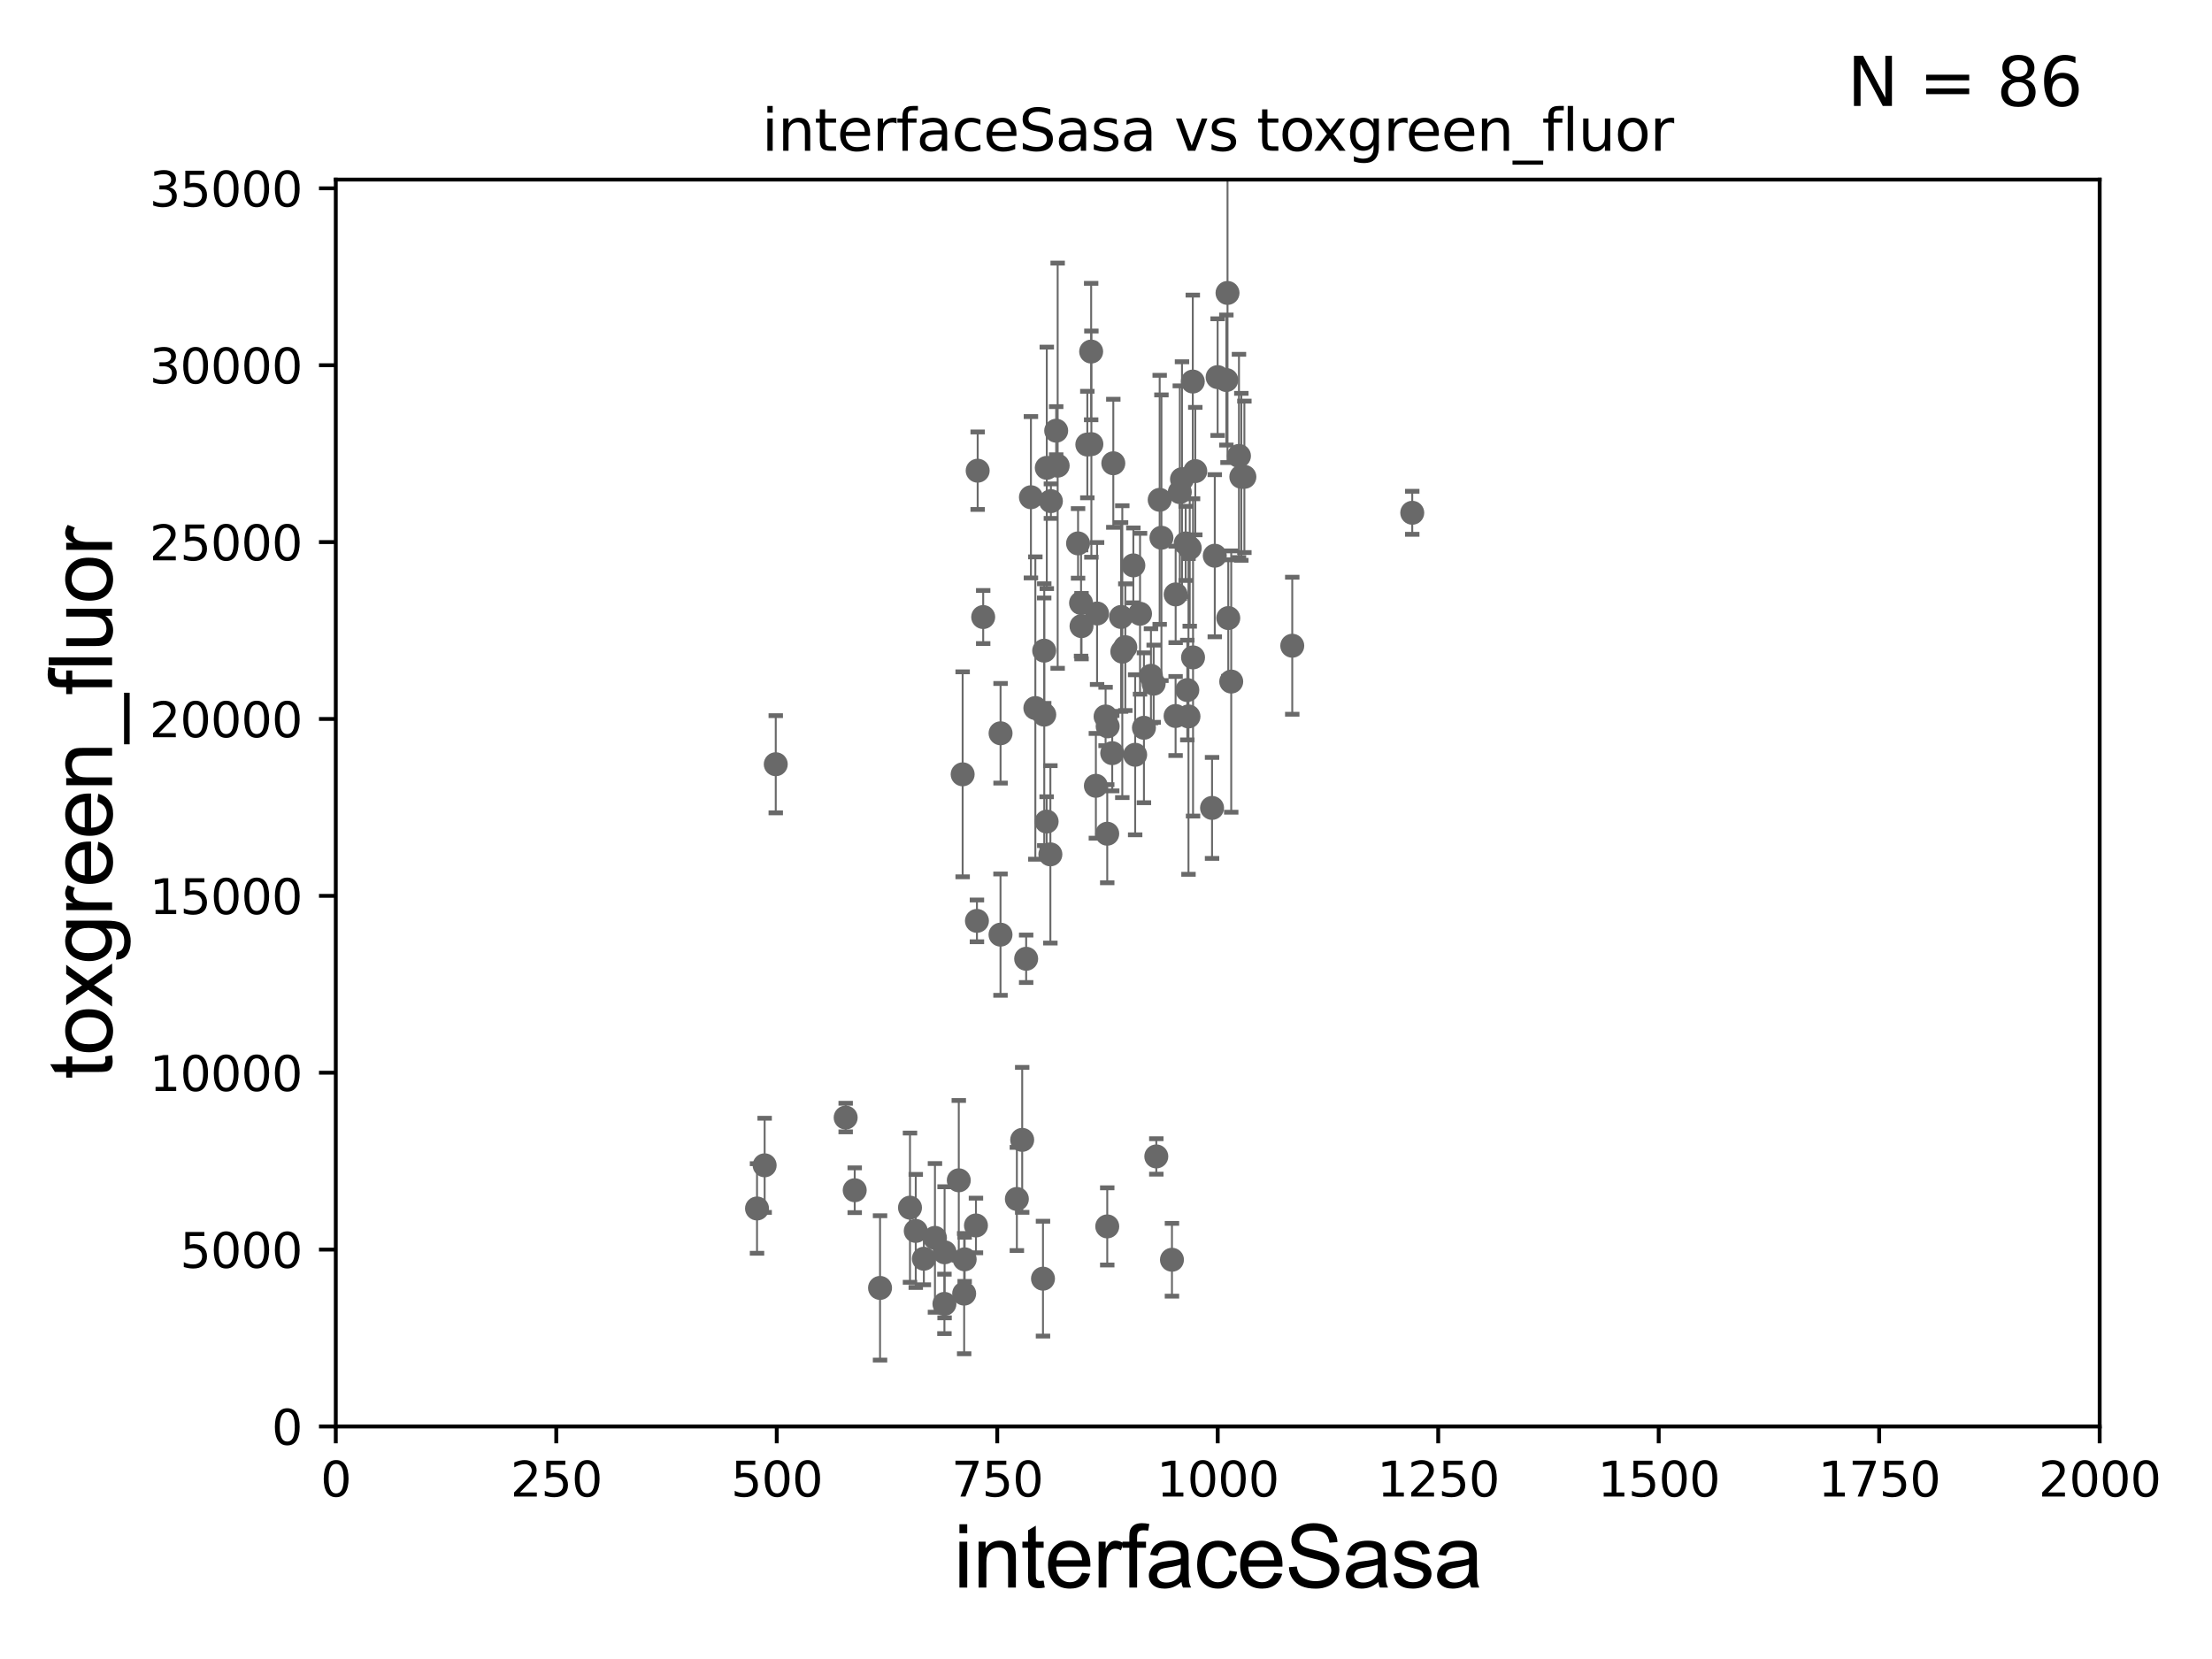 <?xml version="1.0" encoding="utf-8" standalone="no"?>
<!DOCTYPE svg PUBLIC "-//W3C//DTD SVG 1.1//EN"
  "http://www.w3.org/Graphics/SVG/1.1/DTD/svg11.dtd">
<svg xmlns:xlink="http://www.w3.org/1999/xlink" width="460.8pt" height="345.6pt" viewBox="0 0 460.8 345.6" xmlns="http://www.w3.org/2000/svg" version="1.1">
 <defs>
  <style type="text/css">*{stroke-linejoin: round; stroke-linecap: butt}</style>
 </defs>
 <g id="figure_1">
  <g id="patch_1">
   <path d="M 0 345.6 
L 460.8 345.6 
L 460.8 0 
L 0 0 
z
" style="fill: #ffffff"/>
  </g>
  <g id="axes_1">
   <g id="patch_2">
    <path d="M 69.95 297.16 
L 437.4 297.16 
L 437.4 37.411 
L 69.95 37.411 
z
" style="fill: #ffffff"/>
   </g>
   <g id="PathCollection_1">
    <defs>
     <path id="m408d8b25c7" d="M 0 1.118 
C 0.297 1.118 0.581 1 0.791 0.791 
C 1 0.581 1.118 0.297 1.118 0 
C 1.118 -0.297 1 -0.581 0.791 -0.791 
C 0.581 -1 0.297 -1.118 0 -1.118 
C -0.297 -1.118 -0.581 -1 -0.791 -0.791 
C -1 -0.581 -1.118 -0.297 -1.118 0 
C -1.118 0.297 -1 0.581 -0.791 0.791 
C -0.581 1 -0.297 1.118 0 1.118 
z
" style="stroke: #696969"/>
    </defs>
    <g clip-path="url(#pf459e8d401)">
     <use xlink:href="#m408d8b25c7" x="246.998" y="113.199" style="fill: #696969; stroke: #696969"/>
     <use xlink:href="#m408d8b25c7" x="240.879" y="240.906" style="fill: #696969; stroke: #696969"/>
     <use xlink:href="#m408d8b25c7" x="230.66" y="255.483" style="fill: #696969; stroke: #696969"/>
     <use xlink:href="#m408d8b25c7" x="230.656" y="173.68" style="fill: #696969; stroke: #696969"/>
     <use xlink:href="#m408d8b25c7" x="233.537" y="128.528" style="fill: #696969; stroke: #696969"/>
     <use xlink:href="#m408d8b25c7" x="203.667" y="98.055" style="fill: #696969; stroke: #696969"/>
     <use xlink:href="#m408d8b25c7" x="200.538" y="161.305" style="fill: #696969; stroke: #696969"/>
     <use xlink:href="#m408d8b25c7" x="231.696" y="156.897" style="fill: #696969; stroke: #696969"/>
     <use xlink:href="#m408d8b25c7" x="247.583" y="149.245" style="fill: #696969; stroke: #696969"/>
     <use xlink:href="#m408d8b25c7" x="212.941" y="237.453" style="fill: #696969; stroke: #696969"/>
     <use xlink:href="#m408d8b25c7" x="218.032" y="171.144" style="fill: #696969; stroke: #696969"/>
     <use xlink:href="#m408d8b25c7" x="215.684" y="147.5" style="fill: #696969; stroke: #696969"/>
     <use xlink:href="#m408d8b25c7" x="218.813" y="177.98" style="fill: #696969; stroke: #696969"/>
     <use xlink:href="#m408d8b25c7" x="218.922" y="104.399" style="fill: #696969; stroke: #696969"/>
     <use xlink:href="#m408d8b25c7" x="220.331" y="97.008" style="fill: #696969; stroke: #696969"/>
     <use xlink:href="#m408d8b25c7" x="226.511" y="92.606" style="fill: #696969; stroke: #696969"/>
     <use xlink:href="#m408d8b25c7" x="217.523" y="135.545" style="fill: #696969; stroke: #696969"/>
     <use xlink:href="#m408d8b25c7" x="234.424" y="134.821" style="fill: #696969; stroke: #696969"/>
     <use xlink:href="#m408d8b25c7" x="244.14" y="262.429" style="fill: #696969; stroke: #696969"/>
     <use xlink:href="#m408d8b25c7" x="157.701" y="251.749" style="fill: #696969; stroke: #696969"/>
     <use xlink:href="#m408d8b25c7" x="238.303" y="151.608" style="fill: #696969; stroke: #696969"/>
     <use xlink:href="#m408d8b25c7" x="217.274" y="266.37" style="fill: #696969; stroke: #696969"/>
     <use xlink:href="#m408d8b25c7" x="194.769" y="257.871" style="fill: #696969; stroke: #696969"/>
     <use xlink:href="#m408d8b25c7" x="190.769" y="256.425" style="fill: #696969; stroke: #696969"/>
     <use xlink:href="#m408d8b25c7" x="178.052" y="247.946" style="fill: #696969; stroke: #696969"/>
     <use xlink:href="#m408d8b25c7" x="196.775" y="260.876" style="fill: #696969; stroke: #696969"/>
     <use xlink:href="#m408d8b25c7" x="176.169" y="232.809" style="fill: #696969; stroke: #696969"/>
     <use xlink:href="#m408d8b25c7" x="161.605" y="159.204" style="fill: #696969; stroke: #696969"/>
     <use xlink:href="#m408d8b25c7" x="199.733" y="245.88" style="fill: #696969; stroke: #696969"/>
     <use xlink:href="#m408d8b25c7" x="189.568" y="251.58" style="fill: #696969; stroke: #696969"/>
     <use xlink:href="#m408d8b25c7" x="204.817" y="128.542" style="fill: #696969; stroke: #696969"/>
     <use xlink:href="#m408d8b25c7" x="196.742" y="271.623" style="fill: #696969; stroke: #696969"/>
     <use xlink:href="#m408d8b25c7" x="239.765" y="140.78" style="fill: #696969; stroke: #696969"/>
     <use xlink:href="#m408d8b25c7" x="192.456" y="262.218" style="fill: #696969; stroke: #696969"/>
     <use xlink:href="#m408d8b25c7" x="203.514" y="191.835" style="fill: #696969; stroke: #696969"/>
     <use xlink:href="#m408d8b25c7" x="200.959" y="262.34" style="fill: #696969; stroke: #696969"/>
     <use xlink:href="#m408d8b25c7" x="200.852" y="269.485" style="fill: #696969; stroke: #696969"/>
     <use xlink:href="#m408d8b25c7" x="225.301" y="130.437" style="fill: #696969; stroke: #696969"/>
     <use xlink:href="#m408d8b25c7" x="203.309" y="255.289" style="fill: #696969; stroke: #696969"/>
     <use xlink:href="#m408d8b25c7" x="214.76" y="103.583" style="fill: #696969; stroke: #696969"/>
     <use xlink:href="#m408d8b25c7" x="211.832" y="249.767" style="fill: #696969; stroke: #696969"/>
     <use xlink:href="#m408d8b25c7" x="247.34" y="143.749" style="fill: #696969; stroke: #696969"/>
     <use xlink:href="#m408d8b25c7" x="240.329" y="142.429" style="fill: #696969; stroke: #696969"/>
     <use xlink:href="#m408d8b25c7" x="220.024" y="89.723" style="fill: #696969; stroke: #696969"/>
     <use xlink:href="#m408d8b25c7" x="237.491" y="127.858" style="fill: #696969; stroke: #696969"/>
     <use xlink:href="#m408d8b25c7" x="241.584" y="104.123" style="fill: #696969; stroke: #696969"/>
     <use xlink:href="#m408d8b25c7" x="259.227" y="99.335" style="fill: #696969; stroke: #696969"/>
     <use xlink:href="#m408d8b25c7" x="247.844" y="114.153" style="fill: #696969; stroke: #696969"/>
     <use xlink:href="#m408d8b25c7" x="248.481" y="79.485" style="fill: #696969; stroke: #696969"/>
     <use xlink:href="#m408d8b25c7" x="258.593" y="99.328" style="fill: #696969; stroke: #696969"/>
     <use xlink:href="#m408d8b25c7" x="256.486" y="141.982" style="fill: #696969; stroke: #696969"/>
     <use xlink:href="#m408d8b25c7" x="253.061" y="115.767" style="fill: #696969; stroke: #696969"/>
     <use xlink:href="#m408d8b25c7" x="241.948" y="112.022" style="fill: #696969; stroke: #696969"/>
     <use xlink:href="#m408d8b25c7" x="244.898" y="149.157" style="fill: #696969; stroke: #696969"/>
     <use xlink:href="#m408d8b25c7" x="227.307" y="73.236" style="fill: #696969; stroke: #696969"/>
     <use xlink:href="#m408d8b25c7" x="255.47" y="79.167" style="fill: #696969; stroke: #696969"/>
     <use xlink:href="#m408d8b25c7" x="255.872" y="128.754" style="fill: #696969; stroke: #696969"/>
     <use xlink:href="#m408d8b25c7" x="224.58" y="113.2" style="fill: #696969; stroke: #696969"/>
     <use xlink:href="#m408d8b25c7" x="258.099" y="94.978" style="fill: #696969; stroke: #696969"/>
     <use xlink:href="#m408d8b25c7" x="269.2" y="134.52" style="fill: #696969; stroke: #696969"/>
     <use xlink:href="#m408d8b25c7" x="246.232" y="99.816" style="fill: #696969; stroke: #696969"/>
     <use xlink:href="#m408d8b25c7" x="248.533" y="136.951" style="fill: #696969; stroke: #696969"/>
     <use xlink:href="#m408d8b25c7" x="236.475" y="157.235" style="fill: #696969; stroke: #696969"/>
     <use xlink:href="#m408d8b25c7" x="183.329" y="268.298" style="fill: #696969; stroke: #696969"/>
     <use xlink:href="#m408d8b25c7" x="233.796" y="135.749" style="fill: #696969; stroke: #696969"/>
     <use xlink:href="#m408d8b25c7" x="255.716" y="61.025" style="fill: #696969; stroke: #696969"/>
     <use xlink:href="#m408d8b25c7" x="228.292" y="163.697" style="fill: #696969; stroke: #696969"/>
     <use xlink:href="#m408d8b25c7" x="230.746" y="151.31" style="fill: #696969; stroke: #696969"/>
     <use xlink:href="#m408d8b25c7" x="231.922" y="96.508" style="fill: #696969; stroke: #696969"/>
     <use xlink:href="#m408d8b25c7" x="225.205" y="125.617" style="fill: #696969; stroke: #696969"/>
     <use xlink:href="#m408d8b25c7" x="245.777" y="102.518" style="fill: #696969; stroke: #696969"/>
     <use xlink:href="#m408d8b25c7" x="227.355" y="92.52" style="fill: #696969; stroke: #696969"/>
     <use xlink:href="#m408d8b25c7" x="213.768" y="199.731" style="fill: #696969; stroke: #696969"/>
     <use xlink:href="#m408d8b25c7" x="208.436" y="152.757" style="fill: #696969; stroke: #696969"/>
     <use xlink:href="#m408d8b25c7" x="244.911" y="123.829" style="fill: #696969; stroke: #696969"/>
     <use xlink:href="#m408d8b25c7" x="217.538" y="148.879" style="fill: #696969; stroke: #696969"/>
     <use xlink:href="#m408d8b25c7" x="228.541" y="127.804" style="fill: #696969; stroke: #696969"/>
     <use xlink:href="#m408d8b25c7" x="294.197" y="106.821" style="fill: #696969; stroke: #696969"/>
     <use xlink:href="#m408d8b25c7" x="236.098" y="117.781" style="fill: #696969; stroke: #696969"/>
     <use xlink:href="#m408d8b25c7" x="218.064" y="97.461" style="fill: #696969; stroke: #696969"/>
     <use xlink:href="#m408d8b25c7" x="208.424" y="194.704" style="fill: #696969; stroke: #696969"/>
     <use xlink:href="#m408d8b25c7" x="230.314" y="149.256" style="fill: #696969; stroke: #696969"/>
     <use xlink:href="#m408d8b25c7" x="249.001" y="98.139" style="fill: #696969; stroke: #696969"/>
     <use xlink:href="#m408d8b25c7" x="252.494" y="168.304" style="fill: #696969; stroke: #696969"/>
     <use xlink:href="#m408d8b25c7" x="253.655" y="78.559" style="fill: #696969; stroke: #696969"/>
     <use xlink:href="#m408d8b25c7" x="159.29" y="242.756" style="fill: #696969; stroke: #696969"/>
    </g>
   </g>
   <g id="matplotlib.axis_1">
    <g id="xtick_1">
     <g id="line2d_1">
      <defs>
       <path id="m6c79382adf" d="M 0 0 
L 0 3.5 
" style="stroke: #000000; stroke-width: 0.8"/>
      </defs>
      <g>
       <use xlink:href="#m6c79382adf" x="69.95" y="297.16" style="stroke: #000000; stroke-width: 0.8"/>
      </g>
     </g>
     <g id="text_1">
      <!-- 0 -->
      <g transform="translate(66.769 311.758)scale(0.1 -0.1)">
       <defs>
        <path id="DejaVuSans-30" d="M 2034 4250 
Q 1547 4250 1301 3770 
Q 1056 3291 1056 2328 
Q 1056 1369 1301 889 
Q 1547 409 2034 409 
Q 2525 409 2770 889 
Q 3016 1369 3016 2328 
Q 3016 3291 2770 3770 
Q 2525 4250 2034 4250 
z
M 2034 4750 
Q 2819 4750 3233 4129 
Q 3647 3509 3647 2328 
Q 3647 1150 3233 529 
Q 2819 -91 2034 -91 
Q 1250 -91 836 529 
Q 422 1150 422 2328 
Q 422 3509 836 4129 
Q 1250 4750 2034 4750 
z
" transform="scale(0.016)"/>
       </defs>
       <use xlink:href="#DejaVuSans-30"/>
      </g>
     </g>
    </g>
    <g id="xtick_2">
     <g id="line2d_2">
      <g>
       <use xlink:href="#m6c79382adf" x="115.881" y="297.16" style="stroke: #000000; stroke-width: 0.8"/>
      </g>
     </g>
     <g id="text_2">
      <!-- 250 -->
      <g transform="translate(106.338 311.758)scale(0.1 -0.1)">
       <defs>
        <path id="DejaVuSans-32" d="M 1228 531 
L 3431 531 
L 3431 0 
L 469 0 
L 469 531 
Q 828 903 1448 1529 
Q 2069 2156 2228 2338 
Q 2531 2678 2651 2914 
Q 2772 3150 2772 3378 
Q 2772 3750 2511 3984 
Q 2250 4219 1831 4219 
Q 1534 4219 1204 4116 
Q 875 4013 500 3803 
L 500 4441 
Q 881 4594 1212 4672 
Q 1544 4750 1819 4750 
Q 2544 4750 2975 4387 
Q 3406 4025 3406 3419 
Q 3406 3131 3298 2873 
Q 3191 2616 2906 2266 
Q 2828 2175 2409 1742 
Q 1991 1309 1228 531 
z
" transform="scale(0.016)"/>
        <path id="DejaVuSans-35" d="M 691 4666 
L 3169 4666 
L 3169 4134 
L 1269 4134 
L 1269 2991 
Q 1406 3038 1543 3061 
Q 1681 3084 1819 3084 
Q 2600 3084 3056 2656 
Q 3513 2228 3513 1497 
Q 3513 744 3044 326 
Q 2575 -91 1722 -91 
Q 1428 -91 1123 -41 
Q 819 9 494 109 
L 494 744 
Q 775 591 1075 516 
Q 1375 441 1709 441 
Q 2250 441 2565 725 
Q 2881 1009 2881 1497 
Q 2881 1984 2565 2268 
Q 2250 2553 1709 2553 
Q 1456 2553 1204 2497 
Q 953 2441 691 2322 
L 691 4666 
z
" transform="scale(0.016)"/>
       </defs>
       <use xlink:href="#DejaVuSans-32"/>
       <use xlink:href="#DejaVuSans-35" x="63.623"/>
       <use xlink:href="#DejaVuSans-30" x="127.246"/>
      </g>
     </g>
    </g>
    <g id="xtick_3">
     <g id="line2d_3">
      <g>
       <use xlink:href="#m6c79382adf" x="161.812" y="297.16" style="stroke: #000000; stroke-width: 0.8"/>
      </g>
     </g>
     <g id="text_3">
      <!-- 500 -->
      <g transform="translate(152.269 311.758)scale(0.1 -0.1)">
       <use xlink:href="#DejaVuSans-35"/>
       <use xlink:href="#DejaVuSans-30" x="63.623"/>
       <use xlink:href="#DejaVuSans-30" x="127.246"/>
      </g>
     </g>
    </g>
    <g id="xtick_4">
     <g id="line2d_4">
      <g>
       <use xlink:href="#m6c79382adf" x="207.744" y="297.16" style="stroke: #000000; stroke-width: 0.8"/>
      </g>
     </g>
     <g id="text_4">
      <!-- 750 -->
      <g transform="translate(198.2 311.758)scale(0.1 -0.1)">
       <defs>
        <path id="DejaVuSans-37" d="M 525 4666 
L 3525 4666 
L 3525 4397 
L 1831 0 
L 1172 0 
L 2766 4134 
L 525 4134 
L 525 4666 
z
" transform="scale(0.016)"/>
       </defs>
       <use xlink:href="#DejaVuSans-37"/>
       <use xlink:href="#DejaVuSans-35" x="63.623"/>
       <use xlink:href="#DejaVuSans-30" x="127.246"/>
      </g>
     </g>
    </g>
    <g id="xtick_5">
     <g id="line2d_5">
      <g>
       <use xlink:href="#m6c79382adf" x="253.675" y="297.16" style="stroke: #000000; stroke-width: 0.8"/>
      </g>
     </g>
     <g id="text_5">
      <!-- 1000 -->
      <g transform="translate(240.95 311.758)scale(0.1 -0.1)">
       <defs>
        <path id="DejaVuSans-31" d="M 794 531 
L 1825 531 
L 1825 4091 
L 703 3866 
L 703 4441 
L 1819 4666 
L 2450 4666 
L 2450 531 
L 3481 531 
L 3481 0 
L 794 0 
L 794 531 
z
" transform="scale(0.016)"/>
       </defs>
       <use xlink:href="#DejaVuSans-31"/>
       <use xlink:href="#DejaVuSans-30" x="63.623"/>
       <use xlink:href="#DejaVuSans-30" x="127.246"/>
       <use xlink:href="#DejaVuSans-30" x="190.869"/>
      </g>
     </g>
    </g>
    <g id="xtick_6">
     <g id="line2d_6">
      <g>
       <use xlink:href="#m6c79382adf" x="299.606" y="297.16" style="stroke: #000000; stroke-width: 0.8"/>
      </g>
     </g>
     <g id="text_6">
      <!-- 1250 -->
      <g transform="translate(286.881 311.758)scale(0.1 -0.1)">
       <use xlink:href="#DejaVuSans-31"/>
       <use xlink:href="#DejaVuSans-32" x="63.623"/>
       <use xlink:href="#DejaVuSans-35" x="127.246"/>
       <use xlink:href="#DejaVuSans-30" x="190.869"/>
      </g>
     </g>
    </g>
    <g id="xtick_7">
     <g id="line2d_7">
      <g>
       <use xlink:href="#m6c79382adf" x="345.538" y="297.16" style="stroke: #000000; stroke-width: 0.8"/>
      </g>
     </g>
     <g id="text_7">
      <!-- 1500 -->
      <g transform="translate(332.812 311.758)scale(0.1 -0.1)">
       <use xlink:href="#DejaVuSans-31"/>
       <use xlink:href="#DejaVuSans-35" x="63.623"/>
       <use xlink:href="#DejaVuSans-30" x="127.246"/>
       <use xlink:href="#DejaVuSans-30" x="190.869"/>
      </g>
     </g>
    </g>
    <g id="xtick_8">
     <g id="line2d_8">
      <g>
       <use xlink:href="#m6c79382adf" x="391.469" y="297.16" style="stroke: #000000; stroke-width: 0.8"/>
      </g>
     </g>
     <g id="text_8">
      <!-- 1750 -->
      <g transform="translate(378.744 311.758)scale(0.1 -0.1)">
       <use xlink:href="#DejaVuSans-31"/>
       <use xlink:href="#DejaVuSans-37" x="63.623"/>
       <use xlink:href="#DejaVuSans-35" x="127.246"/>
       <use xlink:href="#DejaVuSans-30" x="190.869"/>
      </g>
     </g>
    </g>
    <g id="xtick_9">
     <g id="line2d_9">
      <g>
       <use xlink:href="#m6c79382adf" x="437.4" y="297.16" style="stroke: #000000; stroke-width: 0.8"/>
      </g>
     </g>
     <g id="text_9">
      <!-- 2000 -->
      <g transform="translate(424.675 311.758)scale(0.1 -0.1)">
       <use xlink:href="#DejaVuSans-32"/>
       <use xlink:href="#DejaVuSans-30" x="63.623"/>
       <use xlink:href="#DejaVuSans-30" x="127.246"/>
       <use xlink:href="#DejaVuSans-30" x="190.869"/>
      </g>
     </g>
    </g>
    <g id="text_10">
     <!-- interfaceSasa -->
     <g transform="translate(198.646 330.722)scale(0.18 -0.18)">
      <defs>
       <path id="ArialMT-69" d="M 425 3934 
L 425 4581 
L 988 4581 
L 988 3934 
L 425 3934 
z
M 425 0 
L 425 3319 
L 988 3319 
L 988 0 
L 425 0 
z
" transform="scale(0.016)"/>
       <path id="ArialMT-6e" d="M 422 0 
L 422 3319 
L 928 3319 
L 928 2847 
Q 1294 3394 1984 3394 
Q 2284 3394 2536 3286 
Q 2788 3178 2913 3003 
Q 3038 2828 3088 2588 
Q 3119 2431 3119 2041 
L 3119 0 
L 2556 0 
L 2556 2019 
Q 2556 2363 2490 2533 
Q 2425 2703 2258 2804 
Q 2091 2906 1866 2906 
Q 1506 2906 1245 2678 
Q 984 2450 984 1813 
L 984 0 
L 422 0 
z
" transform="scale(0.016)"/>
       <path id="ArialMT-74" d="M 1650 503 
L 1731 6 
Q 1494 -44 1306 -44 
Q 1000 -44 831 53 
Q 663 150 594 308 
Q 525 466 525 972 
L 525 2881 
L 113 2881 
L 113 3319 
L 525 3319 
L 525 4141 
L 1084 4478 
L 1084 3319 
L 1650 3319 
L 1650 2881 
L 1084 2881 
L 1084 941 
Q 1084 700 1114 631 
Q 1144 563 1211 522 
Q 1278 481 1403 481 
Q 1497 481 1650 503 
z
" transform="scale(0.016)"/>
       <path id="ArialMT-65" d="M 2694 1069 
L 3275 997 
Q 3138 488 2766 206 
Q 2394 -75 1816 -75 
Q 1088 -75 661 373 
Q 234 822 234 1631 
Q 234 2469 665 2931 
Q 1097 3394 1784 3394 
Q 2450 3394 2872 2941 
Q 3294 2488 3294 1666 
Q 3294 1616 3291 1516 
L 816 1516 
Q 847 969 1125 678 
Q 1403 388 1819 388 
Q 2128 388 2347 550 
Q 2566 713 2694 1069 
z
M 847 1978 
L 2700 1978 
Q 2663 2397 2488 2606 
Q 2219 2931 1791 2931 
Q 1403 2931 1139 2672 
Q 875 2413 847 1978 
z
" transform="scale(0.016)"/>
       <path id="ArialMT-72" d="M 416 0 
L 416 3319 
L 922 3319 
L 922 2816 
Q 1116 3169 1280 3281 
Q 1444 3394 1641 3394 
Q 1925 3394 2219 3213 
L 2025 2691 
Q 1819 2813 1613 2813 
Q 1428 2813 1281 2702 
Q 1134 2591 1072 2394 
Q 978 2094 978 1738 
L 978 0 
L 416 0 
z
" transform="scale(0.016)"/>
       <path id="ArialMT-66" d="M 556 0 
L 556 2881 
L 59 2881 
L 59 3319 
L 556 3319 
L 556 3672 
Q 556 4006 616 4169 
Q 697 4388 901 4523 
Q 1106 4659 1475 4659 
Q 1713 4659 2000 4603 
L 1916 4113 
Q 1741 4144 1584 4144 
Q 1328 4144 1222 4034 
Q 1116 3925 1116 3625 
L 1116 3319 
L 1763 3319 
L 1763 2881 
L 1116 2881 
L 1116 0 
L 556 0 
z
" transform="scale(0.016)"/>
       <path id="ArialMT-61" d="M 2588 409 
Q 2275 144 1986 34 
Q 1697 -75 1366 -75 
Q 819 -75 525 192 
Q 231 459 231 875 
Q 231 1119 342 1320 
Q 453 1522 633 1644 
Q 813 1766 1038 1828 
Q 1203 1872 1538 1913 
Q 2219 1994 2541 2106 
Q 2544 2222 2544 2253 
Q 2544 2597 2384 2738 
Q 2169 2928 1744 2928 
Q 1347 2928 1158 2789 
Q 969 2650 878 2297 
L 328 2372 
Q 403 2725 575 2942 
Q 747 3159 1072 3276 
Q 1397 3394 1825 3394 
Q 2250 3394 2515 3294 
Q 2781 3194 2906 3042 
Q 3031 2891 3081 2659 
Q 3109 2516 3109 2141 
L 3109 1391 
Q 3109 606 3145 398 
Q 3181 191 3288 0 
L 2700 0 
Q 2613 175 2588 409 
z
M 2541 1666 
Q 2234 1541 1622 1453 
Q 1275 1403 1131 1340 
Q 988 1278 909 1158 
Q 831 1038 831 891 
Q 831 666 1001 516 
Q 1172 366 1500 366 
Q 1825 366 2078 508 
Q 2331 650 2450 897 
Q 2541 1088 2541 1459 
L 2541 1666 
z
" transform="scale(0.016)"/>
       <path id="ArialMT-63" d="M 2588 1216 
L 3141 1144 
Q 3050 572 2676 248 
Q 2303 -75 1759 -75 
Q 1078 -75 664 370 
Q 250 816 250 1647 
Q 250 2184 428 2587 
Q 606 2991 970 3192 
Q 1334 3394 1763 3394 
Q 2303 3394 2647 3120 
Q 2991 2847 3088 2344 
L 2541 2259 
Q 2463 2594 2264 2762 
Q 2066 2931 1784 2931 
Q 1359 2931 1093 2626 
Q 828 2322 828 1663 
Q 828 994 1084 691 
Q 1341 388 1753 388 
Q 2084 388 2306 591 
Q 2528 794 2588 1216 
z
" transform="scale(0.016)"/>
       <path id="ArialMT-53" d="M 288 1472 
L 859 1522 
Q 900 1178 1048 958 
Q 1197 738 1509 602 
Q 1822 466 2213 466 
Q 2559 466 2825 569 
Q 3091 672 3220 851 
Q 3350 1031 3350 1244 
Q 3350 1459 3225 1620 
Q 3100 1781 2813 1891 
Q 2628 1963 1997 2114 
Q 1366 2266 1113 2400 
Q 784 2572 623 2826 
Q 463 3081 463 3397 
Q 463 3744 659 4045 
Q 856 4347 1234 4503 
Q 1613 4659 2075 4659 
Q 2584 4659 2973 4495 
Q 3363 4331 3572 4012 
Q 3781 3694 3797 3291 
L 3216 3247 
Q 3169 3681 2898 3903 
Q 2628 4125 2100 4125 
Q 1550 4125 1298 3923 
Q 1047 3722 1047 3438 
Q 1047 3191 1225 3031 
Q 1400 2872 2139 2705 
Q 2878 2538 3153 2413 
Q 3553 2228 3743 1945 
Q 3934 1663 3934 1294 
Q 3934 928 3725 604 
Q 3516 281 3123 101 
Q 2731 -78 2241 -78 
Q 1619 -78 1198 103 
Q 778 284 539 648 
Q 300 1013 288 1472 
z
" transform="scale(0.016)"/>
       <path id="ArialMT-73" d="M 197 991 
L 753 1078 
Q 800 744 1014 566 
Q 1228 388 1613 388 
Q 2000 388 2187 545 
Q 2375 703 2375 916 
Q 2375 1106 2209 1216 
Q 2094 1291 1634 1406 
Q 1016 1563 777 1677 
Q 538 1791 414 1992 
Q 291 2194 291 2438 
Q 291 2659 392 2848 
Q 494 3038 669 3163 
Q 800 3259 1026 3326 
Q 1253 3394 1513 3394 
Q 1903 3394 2198 3281 
Q 2494 3169 2634 2976 
Q 2775 2784 2828 2463 
L 2278 2388 
Q 2241 2644 2061 2787 
Q 1881 2931 1553 2931 
Q 1166 2931 1000 2803 
Q 834 2675 834 2503 
Q 834 2394 903 2306 
Q 972 2216 1119 2156 
Q 1203 2125 1616 2013 
Q 2213 1853 2448 1751 
Q 2684 1650 2818 1456 
Q 2953 1263 2953 975 
Q 2953 694 2789 445 
Q 2625 197 2315 61 
Q 2006 -75 1616 -75 
Q 969 -75 630 194 
Q 291 463 197 991 
z
" transform="scale(0.016)"/>
      </defs>
      <use xlink:href="#ArialMT-69"/>
      <use xlink:href="#ArialMT-6e" x="22.217"/>
      <use xlink:href="#ArialMT-74" x="77.832"/>
      <use xlink:href="#ArialMT-65" x="105.615"/>
      <use xlink:href="#ArialMT-72" x="161.23"/>
      <use xlink:href="#ArialMT-66" x="194.531"/>
      <use xlink:href="#ArialMT-61" x="222.314"/>
      <use xlink:href="#ArialMT-63" x="277.93"/>
      <use xlink:href="#ArialMT-65" x="327.93"/>
      <use xlink:href="#ArialMT-53" x="383.545"/>
      <use xlink:href="#ArialMT-61" x="450.244"/>
      <use xlink:href="#ArialMT-73" x="505.859"/>
      <use xlink:href="#ArialMT-61" x="555.859"/>
     </g>
    </g>
   </g>
   <g id="matplotlib.axis_2">
    <g id="ytick_1">
     <g id="line2d_10">
      <defs>
       <path id="m894d93b6de" d="M 0 0 
L -3.5 0 
" style="stroke: #000000; stroke-width: 0.8"/>
      </defs>
      <g>
       <use xlink:href="#m894d93b6de" x="69.95" y="297.16" style="stroke: #000000; stroke-width: 0.8"/>
      </g>
     </g>
     <g id="text_11">
      <!-- 0 -->
      <g transform="translate(56.587 300.959)scale(0.1 -0.1)">
       <use xlink:href="#DejaVuSans-30"/>
      </g>
     </g>
    </g>
    <g id="ytick_2">
     <g id="line2d_11">
      <g>
       <use xlink:href="#m894d93b6de" x="69.95" y="260.313" style="stroke: #000000; stroke-width: 0.8"/>
      </g>
     </g>
     <g id="text_12">
      <!-- 5000 -->
      <g transform="translate(37.5 264.112)scale(0.1 -0.1)">
       <use xlink:href="#DejaVuSans-35"/>
       <use xlink:href="#DejaVuSans-30" x="63.623"/>
       <use xlink:href="#DejaVuSans-30" x="127.246"/>
       <use xlink:href="#DejaVuSans-30" x="190.869"/>
      </g>
     </g>
    </g>
    <g id="ytick_3">
     <g id="line2d_12">
      <g>
       <use xlink:href="#m894d93b6de" x="69.95" y="223.467" style="stroke: #000000; stroke-width: 0.8"/>
      </g>
     </g>
     <g id="text_13">
      <!-- 10000 -->
      <g transform="translate(31.137 227.266)scale(0.1 -0.1)">
       <use xlink:href="#DejaVuSans-31"/>
       <use xlink:href="#DejaVuSans-30" x="63.623"/>
       <use xlink:href="#DejaVuSans-30" x="127.246"/>
       <use xlink:href="#DejaVuSans-30" x="190.869"/>
       <use xlink:href="#DejaVuSans-30" x="254.492"/>
      </g>
     </g>
    </g>
    <g id="ytick_4">
     <g id="line2d_13">
      <g>
       <use xlink:href="#m894d93b6de" x="69.95" y="186.62" style="stroke: #000000; stroke-width: 0.8"/>
      </g>
     </g>
     <g id="text_14">
      <!-- 15000 -->
      <g transform="translate(31.137 190.419)scale(0.1 -0.1)">
       <use xlink:href="#DejaVuSans-31"/>
       <use xlink:href="#DejaVuSans-35" x="63.623"/>
       <use xlink:href="#DejaVuSans-30" x="127.246"/>
       <use xlink:href="#DejaVuSans-30" x="190.869"/>
       <use xlink:href="#DejaVuSans-30" x="254.492"/>
      </g>
     </g>
    </g>
    <g id="ytick_5">
     <g id="line2d_14">
      <g>
       <use xlink:href="#m894d93b6de" x="69.95" y="149.773" style="stroke: #000000; stroke-width: 0.8"/>
      </g>
     </g>
     <g id="text_15">
      <!-- 20000 -->
      <g transform="translate(31.137 153.572)scale(0.1 -0.1)">
       <use xlink:href="#DejaVuSans-32"/>
       <use xlink:href="#DejaVuSans-30" x="63.623"/>
       <use xlink:href="#DejaVuSans-30" x="127.246"/>
       <use xlink:href="#DejaVuSans-30" x="190.869"/>
       <use xlink:href="#DejaVuSans-30" x="254.492"/>
      </g>
     </g>
    </g>
    <g id="ytick_6">
     <g id="line2d_15">
      <g>
       <use xlink:href="#m894d93b6de" x="69.95" y="112.926" style="stroke: #000000; stroke-width: 0.8"/>
      </g>
     </g>
     <g id="text_16">
      <!-- 25000 -->
      <g transform="translate(31.137 116.726)scale(0.1 -0.1)">
       <use xlink:href="#DejaVuSans-32"/>
       <use xlink:href="#DejaVuSans-35" x="63.623"/>
       <use xlink:href="#DejaVuSans-30" x="127.246"/>
       <use xlink:href="#DejaVuSans-30" x="190.869"/>
       <use xlink:href="#DejaVuSans-30" x="254.492"/>
      </g>
     </g>
    </g>
    <g id="ytick_7">
     <g id="line2d_16">
      <g>
       <use xlink:href="#m894d93b6de" x="69.95" y="76.08" style="stroke: #000000; stroke-width: 0.8"/>
      </g>
     </g>
     <g id="text_17">
      <!-- 30000 -->
      <g transform="translate(31.137 79.879)scale(0.1 -0.1)">
       <defs>
        <path id="DejaVuSans-33" d="M 2597 2516 
Q 3050 2419 3304 2112 
Q 3559 1806 3559 1356 
Q 3559 666 3084 287 
Q 2609 -91 1734 -91 
Q 1441 -91 1130 -33 
Q 819 25 488 141 
L 488 750 
Q 750 597 1062 519 
Q 1375 441 1716 441 
Q 2309 441 2620 675 
Q 2931 909 2931 1356 
Q 2931 1769 2642 2001 
Q 2353 2234 1838 2234 
L 1294 2234 
L 1294 2753 
L 1863 2753 
Q 2328 2753 2575 2939 
Q 2822 3125 2822 3475 
Q 2822 3834 2567 4026 
Q 2313 4219 1838 4219 
Q 1578 4219 1281 4162 
Q 984 4106 628 3988 
L 628 4550 
Q 988 4650 1302 4700 
Q 1616 4750 1894 4750 
Q 2613 4750 3031 4423 
Q 3450 4097 3450 3541 
Q 3450 3153 3228 2886 
Q 3006 2619 2597 2516 
z
" transform="scale(0.016)"/>
       </defs>
       <use xlink:href="#DejaVuSans-33"/>
       <use xlink:href="#DejaVuSans-30" x="63.623"/>
       <use xlink:href="#DejaVuSans-30" x="127.246"/>
       <use xlink:href="#DejaVuSans-30" x="190.869"/>
       <use xlink:href="#DejaVuSans-30" x="254.492"/>
      </g>
     </g>
    </g>
    <g id="ytick_8">
     <g id="line2d_17">
      <g>
       <use xlink:href="#m894d93b6de" x="69.95" y="39.233" style="stroke: #000000; stroke-width: 0.8"/>
      </g>
     </g>
     <g id="text_18">
      <!-- 35000 -->
      <g transform="translate(31.137 43.032)scale(0.1 -0.1)">
       <use xlink:href="#DejaVuSans-33"/>
       <use xlink:href="#DejaVuSans-35" x="63.623"/>
       <use xlink:href="#DejaVuSans-30" x="127.246"/>
       <use xlink:href="#DejaVuSans-30" x="190.869"/>
       <use xlink:href="#DejaVuSans-30" x="254.492"/>
      </g>
     </g>
    </g>
    <g id="text_19">
     <!-- toxgreen_fluor -->
     <g transform="translate(23.349 224.818)rotate(-90)scale(0.18 -0.18)">
      <defs>
       <path id="ArialMT-6f" d="M 213 1659 
Q 213 2581 725 3025 
Q 1153 3394 1769 3394 
Q 2453 3394 2887 2945 
Q 3322 2497 3322 1706 
Q 3322 1066 3130 698 
Q 2938 331 2570 128 
Q 2203 -75 1769 -75 
Q 1072 -75 642 372 
Q 213 819 213 1659 
z
M 791 1659 
Q 791 1022 1069 705 
Q 1347 388 1769 388 
Q 2188 388 2466 706 
Q 2744 1025 2744 1678 
Q 2744 2294 2464 2611 
Q 2184 2928 1769 2928 
Q 1347 2928 1069 2612 
Q 791 2297 791 1659 
z
" transform="scale(0.016)"/>
       <path id="ArialMT-78" d="M 47 0 
L 1259 1725 
L 138 3319 
L 841 3319 
L 1350 2541 
Q 1494 2319 1581 2169 
Q 1719 2375 1834 2534 
L 2394 3319 
L 3066 3319 
L 1919 1756 
L 3153 0 
L 2463 0 
L 1781 1031 
L 1600 1309 
L 728 0 
L 47 0 
z
" transform="scale(0.016)"/>
       <path id="ArialMT-67" d="M 319 -275 
L 866 -356 
Q 900 -609 1056 -725 
Q 1266 -881 1628 -881 
Q 2019 -881 2231 -725 
Q 2444 -569 2519 -288 
Q 2563 -116 2559 434 
Q 2191 0 1641 0 
Q 956 0 581 494 
Q 206 988 206 1678 
Q 206 2153 378 2554 
Q 550 2956 876 3175 
Q 1203 3394 1644 3394 
Q 2231 3394 2613 2919 
L 2613 3319 
L 3131 3319 
L 3131 450 
Q 3131 -325 2973 -648 
Q 2816 -972 2473 -1159 
Q 2131 -1347 1631 -1347 
Q 1038 -1347 672 -1080 
Q 306 -813 319 -275 
z
M 784 1719 
Q 784 1066 1043 766 
Q 1303 466 1694 466 
Q 2081 466 2343 764 
Q 2606 1063 2606 1700 
Q 2606 2309 2336 2618 
Q 2066 2928 1684 2928 
Q 1309 2928 1046 2623 
Q 784 2319 784 1719 
z
" transform="scale(0.016)"/>
       <path id="ArialMT-5f" d="M -97 -1272 
L -97 -866 
L 3631 -866 
L 3631 -1272 
L -97 -1272 
z
" transform="scale(0.016)"/>
       <path id="ArialMT-6c" d="M 409 0 
L 409 4581 
L 972 4581 
L 972 0 
L 409 0 
z
" transform="scale(0.016)"/>
       <path id="ArialMT-75" d="M 2597 0 
L 2597 488 
Q 2209 -75 1544 -75 
Q 1250 -75 995 37 
Q 741 150 617 320 
Q 494 491 444 738 
Q 409 903 409 1263 
L 409 3319 
L 972 3319 
L 972 1478 
Q 972 1038 1006 884 
Q 1059 663 1231 536 
Q 1403 409 1656 409 
Q 1909 409 2131 539 
Q 2353 669 2445 892 
Q 2538 1116 2538 1541 
L 2538 3319 
L 3100 3319 
L 3100 0 
L 2597 0 
z
" transform="scale(0.016)"/>
      </defs>
      <use xlink:href="#ArialMT-74"/>
      <use xlink:href="#ArialMT-6f" x="27.783"/>
      <use xlink:href="#ArialMT-78" x="83.398"/>
      <use xlink:href="#ArialMT-67" x="133.398"/>
      <use xlink:href="#ArialMT-72" x="189.014"/>
      <use xlink:href="#ArialMT-65" x="222.314"/>
      <use xlink:href="#ArialMT-65" x="277.93"/>
      <use xlink:href="#ArialMT-6e" x="333.545"/>
      <use xlink:href="#ArialMT-5f" x="389.16"/>
      <use xlink:href="#ArialMT-66" x="444.775"/>
      <use xlink:href="#ArialMT-6c" x="472.559"/>
      <use xlink:href="#ArialMT-75" x="494.775"/>
      <use xlink:href="#ArialMT-6f" x="550.391"/>
      <use xlink:href="#ArialMT-72" x="606.006"/>
     </g>
    </g>
   </g>
   <g id="LineCollection_1">
    <path d="M 246.998 120.924 
L 246.998 105.473 
" clip-path="url(#pf459e8d401)" style="fill: none; stroke: #696969; stroke-width: 0.4"/>
    <path d="M 240.879 244.596 
L 240.879 237.215 
" clip-path="url(#pf459e8d401)" style="fill: none; stroke: #696969; stroke-width: 0.4"/>
    <path d="M 230.66 263.524 
L 230.66 247.443 
" clip-path="url(#pf459e8d401)" style="fill: none; stroke: #696969; stroke-width: 0.4"/>
    <path d="M 230.656 183.899 
L 230.656 163.462 
" clip-path="url(#pf459e8d401)" style="fill: none; stroke: #696969; stroke-width: 0.4"/>
    <path d="M 233.537 148.187 
L 233.537 108.869 
" clip-path="url(#pf459e8d401)" style="fill: none; stroke: #696969; stroke-width: 0.4"/>
    <path d="M 203.667 106.125 
L 203.667 89.985 
" clip-path="url(#pf459e8d401)" style="fill: none; stroke: #696969; stroke-width: 0.4"/>
    <path d="M 200.538 182.658 
L 200.538 139.952 
" clip-path="url(#pf459e8d401)" style="fill: none; stroke: #696969; stroke-width: 0.4"/>
    <path d="M 231.696 164.75 
L 231.696 149.044 
" clip-path="url(#pf459e8d401)" style="fill: none; stroke: #696969; stroke-width: 0.4"/>
    <path d="M 247.583 182.133 
L 247.583 116.358 
" clip-path="url(#pf459e8d401)" style="fill: none; stroke: #696969; stroke-width: 0.4"/>
    <path d="M 212.941 252.553 
L 212.941 222.354 
" clip-path="url(#pf459e8d401)" style="fill: none; stroke: #696969; stroke-width: 0.4"/>
    <path d="M 218.032 176.306 
L 218.032 165.982 
" clip-path="url(#pf459e8d401)" style="fill: none; stroke: #696969; stroke-width: 0.4"/>
    <path d="M 215.684 178.987 
L 215.684 116.012 
" clip-path="url(#pf459e8d401)" style="fill: none; stroke: #696969; stroke-width: 0.4"/>
    <path d="M 218.813 196.457 
L 218.813 159.503 
" clip-path="url(#pf459e8d401)" style="fill: none; stroke: #696969; stroke-width: 0.4"/>
    <path d="M 218.922 107.993 
L 218.922 100.805 
" clip-path="url(#pf459e8d401)" style="fill: none; stroke: #696969; stroke-width: 0.4"/>
    <path d="M 220.331 139.214 
L 220.331 54.803 
" clip-path="url(#pf459e8d401)" style="fill: none; stroke: #696969; stroke-width: 0.4"/>
    <path d="M 226.511 103.699 
L 226.511 81.513 
" clip-path="url(#pf459e8d401)" style="fill: none; stroke: #696969; stroke-width: 0.4"/>
    <path d="M 217.523 146.524 
L 217.523 124.566 
" clip-path="url(#pf459e8d401)" style="fill: none; stroke: #696969; stroke-width: 0.4"/>
    <path d="M 234.424 148.013 
L 234.424 121.628 
" clip-path="url(#pf459e8d401)" style="fill: none; stroke: #696969; stroke-width: 0.4"/>
    <path d="M 244.14 270.011 
L 244.14 254.847 
" clip-path="url(#pf459e8d401)" style="fill: none; stroke: #696969; stroke-width: 0.4"/>
    <path d="M 157.701 261.079 
L 157.701 242.419 
" clip-path="url(#pf459e8d401)" style="fill: none; stroke: #696969; stroke-width: 0.4"/>
    <path d="M 238.303 167.218 
L 238.303 135.999 
" clip-path="url(#pf459e8d401)" style="fill: none; stroke: #696969; stroke-width: 0.4"/>
    <path d="M 217.274 278.332 
L 217.274 254.408 
" clip-path="url(#pf459e8d401)" style="fill: none; stroke: #696969; stroke-width: 0.4"/>
    <path d="M 194.769 273.36 
L 194.769 242.383 
" clip-path="url(#pf459e8d401)" style="fill: none; stroke: #696969; stroke-width: 0.4"/>
    <path d="M 190.769 268.199 
L 190.769 244.651 
" clip-path="url(#pf459e8d401)" style="fill: none; stroke: #696969; stroke-width: 0.4"/>
    <path d="M 178.052 252.608 
L 178.052 243.283 
" clip-path="url(#pf459e8d401)" style="fill: none; stroke: #696969; stroke-width: 0.4"/>
    <path d="M 196.775 274.53 
L 196.775 247.222 
" clip-path="url(#pf459e8d401)" style="fill: none; stroke: #696969; stroke-width: 0.4"/>
    <path d="M 176.169 235.79 
L 176.169 229.828 
" clip-path="url(#pf459e8d401)" style="fill: none; stroke: #696969; stroke-width: 0.4"/>
    <path d="M 161.605 169.327 
L 161.605 149.081 
" clip-path="url(#pf459e8d401)" style="fill: none; stroke: #696969; stroke-width: 0.4"/>
    <path d="M 199.733 262.514 
L 199.733 229.247 
" clip-path="url(#pf459e8d401)" style="fill: none; stroke: #696969; stroke-width: 0.4"/>
    <path d="M 189.568 267.125 
L 189.568 236.035 
" clip-path="url(#pf459e8d401)" style="fill: none; stroke: #696969; stroke-width: 0.4"/>
    <path d="M 204.817 134.072 
L 204.817 123.012 
" clip-path="url(#pf459e8d401)" style="fill: none; stroke: #696969; stroke-width: 0.4"/>
    <path d="M 196.742 277.811 
L 196.742 265.434 
" clip-path="url(#pf459e8d401)" style="fill: none; stroke: #696969; stroke-width: 0.4"/>
    <path d="M 239.765 150.586 
L 239.765 130.974 
" clip-path="url(#pf459e8d401)" style="fill: none; stroke: #696969; stroke-width: 0.4"/>
    <path d="M 192.456 267.638 
L 192.456 256.798 
" clip-path="url(#pf459e8d401)" style="fill: none; stroke: #696969; stroke-width: 0.4"/>
    <path d="M 203.514 196.186 
L 203.514 187.485 
" clip-path="url(#pf459e8d401)" style="fill: none; stroke: #696969; stroke-width: 0.4"/>
    <path d="M 200.959 266.944 
L 200.959 257.736 
" clip-path="url(#pf459e8d401)" style="fill: none; stroke: #696969; stroke-width: 0.4"/>
    <path d="M 200.852 282.011 
L 200.852 256.959 
" clip-path="url(#pf459e8d401)" style="fill: none; stroke: #696969; stroke-width: 0.4"/>
    <path d="M 225.301 137.243 
L 225.301 123.631 
" clip-path="url(#pf459e8d401)" style="fill: none; stroke: #696969; stroke-width: 0.4"/>
    <path d="M 203.309 260.981 
L 203.309 249.597 
" clip-path="url(#pf459e8d401)" style="fill: none; stroke: #696969; stroke-width: 0.4"/>
    <path d="M 214.76 120.391 
L 214.76 86.776 
" clip-path="url(#pf459e8d401)" style="fill: none; stroke: #696969; stroke-width: 0.4"/>
    <path d="M 211.832 260.511 
L 211.832 239.022 
" clip-path="url(#pf459e8d401)" style="fill: none; stroke: #696969; stroke-width: 0.4"/>
    <path d="M 247.34 154.131 
L 247.34 133.367 
" clip-path="url(#pf459e8d401)" style="fill: none; stroke: #696969; stroke-width: 0.4"/>
    <path d="M 240.329 150.469 
L 240.329 134.389 
" clip-path="url(#pf459e8d401)" style="fill: none; stroke: #696969; stroke-width: 0.4"/>
    <path d="M 220.024 94.742 
L 220.024 84.705 
" clip-path="url(#pf459e8d401)" style="fill: none; stroke: #696969; stroke-width: 0.4"/>
    <path d="M 237.491 144.611 
L 237.491 111.105 
" clip-path="url(#pf459e8d401)" style="fill: none; stroke: #696969; stroke-width: 0.4"/>
    <path d="M 241.584 130.062 
L 241.584 78.185 
" clip-path="url(#pf459e8d401)" style="fill: none; stroke: #696969; stroke-width: 0.4"/>
    <path d="M 259.227 115.11 
L 259.227 83.56 
" clip-path="url(#pf459e8d401)" style="fill: none; stroke: #696969; stroke-width: 0.4"/>
    <path d="M 247.844 130.45 
L 247.844 97.856 
" clip-path="url(#pf459e8d401)" style="fill: none; stroke: #696969; stroke-width: 0.4"/>
    <path d="M 248.481 97.492 
L 248.481 61.477 
" clip-path="url(#pf459e8d401)" style="fill: none; stroke: #696969; stroke-width: 0.4"/>
    <path d="M 258.593 116.714 
L 258.593 81.941 
" clip-path="url(#pf459e8d401)" style="fill: none; stroke: #696969; stroke-width: 0.4"/>
    <path d="M 256.486 169.197 
L 256.486 114.767 
" clip-path="url(#pf459e8d401)" style="fill: none; stroke: #696969; stroke-width: 0.4"/>
    <path d="M 253.061 132.652 
L 253.061 98.881 
" clip-path="url(#pf459e8d401)" style="fill: none; stroke: #696969; stroke-width: 0.4"/>
    <path d="M 241.948 141.774 
L 241.948 82.269 
" clip-path="url(#pf459e8d401)" style="fill: none; stroke: #696969; stroke-width: 0.4"/>
    <path d="M 244.898 157.392 
L 244.898 140.923 
" clip-path="url(#pf459e8d401)" style="fill: none; stroke: #696969; stroke-width: 0.4"/>
    <path d="M 227.307 87.444 
L 227.307 59.027 
" clip-path="url(#pf459e8d401)" style="fill: none; stroke: #696969; stroke-width: 0.4"/>
    <path d="M 255.47 92.714 
L 255.47 65.62 
" clip-path="url(#pf459e8d401)" style="fill: none; stroke: #696969; stroke-width: 0.4"/>
    <path d="M 255.872 140.897 
L 255.872 116.611 
" clip-path="url(#pf459e8d401)" style="fill: none; stroke: #696969; stroke-width: 0.4"/>
    <path d="M 224.58 120.445 
L 224.58 105.956 
" clip-path="url(#pf459e8d401)" style="fill: none; stroke: #696969; stroke-width: 0.4"/>
    <path d="M 258.099 116.151 
L 258.099 73.806 
" clip-path="url(#pf459e8d401)" style="fill: none; stroke: #696969; stroke-width: 0.4"/>
    <path d="M 269.2 148.791 
L 269.2 120.248 
" clip-path="url(#pf459e8d401)" style="fill: none; stroke: #696969; stroke-width: 0.4"/>
    <path d="M 246.232 124.269 
L 246.232 75.362 
" clip-path="url(#pf459e8d401)" style="fill: none; stroke: #696969; stroke-width: 0.4"/>
    <path d="M 248.533 170 
L 248.533 103.901 
" clip-path="url(#pf459e8d401)" style="fill: none; stroke: #696969; stroke-width: 0.4"/>
    <path d="M 236.475 173.908 
L 236.475 140.562 
" clip-path="url(#pf459e8d401)" style="fill: none; stroke: #696969; stroke-width: 0.4"/>
    <path d="M 183.329 283.333 
L 183.329 253.263 
" clip-path="url(#pf459e8d401)" style="fill: none; stroke: #696969; stroke-width: 0.4"/>
    <path d="M 233.796 166.151 
L 233.796 105.348 
" clip-path="url(#pf459e8d401)" style="fill: none; stroke: #696969; stroke-width: 0.4"/>
    <path d="M 255.716 96.355 
L 255.716 25.695 
" clip-path="url(#pf459e8d401)" style="fill: none; stroke: #696969; stroke-width: 0.4"/>
    <path d="M 228.292 174.604 
L 228.292 152.79 
" clip-path="url(#pf459e8d401)" style="fill: none; stroke: #696969; stroke-width: 0.4"/>
    <path d="M 230.746 151.813 
L 230.746 150.807 
" clip-path="url(#pf459e8d401)" style="fill: none; stroke: #696969; stroke-width: 0.4"/>
    <path d="M 231.922 109.846 
L 231.922 83.17 
" clip-path="url(#pf459e8d401)" style="fill: none; stroke: #696969; stroke-width: 0.4"/>
    <path d="M 225.205 136.683 
L 225.205 114.551 
" clip-path="url(#pf459e8d401)" style="fill: none; stroke: #696969; stroke-width: 0.4"/>
    <path d="M 245.777 124.654 
L 245.777 80.383 
" clip-path="url(#pf459e8d401)" style="fill: none; stroke: #696969; stroke-width: 0.4"/>
    <path d="M 227.355 116.081 
L 227.355 68.96 
" clip-path="url(#pf459e8d401)" style="fill: none; stroke: #696969; stroke-width: 0.4"/>
    <path d="M 213.768 204.674 
L 213.768 194.788 
" clip-path="url(#pf459e8d401)" style="fill: none; stroke: #696969; stroke-width: 0.4"/>
    <path d="M 208.436 163.132 
L 208.436 142.383 
" clip-path="url(#pf459e8d401)" style="fill: none; stroke: #696969; stroke-width: 0.4"/>
    <path d="M 244.911 133.875 
L 244.911 113.784 
" clip-path="url(#pf459e8d401)" style="fill: none; stroke: #696969; stroke-width: 0.4"/>
    <path d="M 217.538 176.148 
L 217.538 121.61 
" clip-path="url(#pf459e8d401)" style="fill: none; stroke: #696969; stroke-width: 0.4"/>
    <path d="M 228.541 142.585 
L 228.541 113.023 
" clip-path="url(#pf459e8d401)" style="fill: none; stroke: #696969; stroke-width: 0.4"/>
    <path d="M 294.197 111.305 
L 294.197 102.337 
" clip-path="url(#pf459e8d401)" style="fill: none; stroke: #696969; stroke-width: 0.4"/>
    <path d="M 236.098 125.583 
L 236.098 109.98 
" clip-path="url(#pf459e8d401)" style="fill: none; stroke: #696969; stroke-width: 0.4"/>
    <path d="M 218.064 122.618 
L 218.064 72.305 
" clip-path="url(#pf459e8d401)" style="fill: none; stroke: #696969; stroke-width: 0.4"/>
    <path d="M 208.424 207.343 
L 208.424 182.066 
" clip-path="url(#pf459e8d401)" style="fill: none; stroke: #696969; stroke-width: 0.4"/>
    <path d="M 230.314 155.339 
L 230.314 143.173 
" clip-path="url(#pf459e8d401)" style="fill: none; stroke: #696969; stroke-width: 0.4"/>
    <path d="M 249.001 111.411 
L 249.001 84.868 
" clip-path="url(#pf459e8d401)" style="fill: none; stroke: #696969; stroke-width: 0.4"/>
    <path d="M 252.494 178.825 
L 252.494 157.783 
" clip-path="url(#pf459e8d401)" style="fill: none; stroke: #696969; stroke-width: 0.4"/>
    <path d="M 253.655 90.71 
L 253.655 66.407 
" clip-path="url(#pf459e8d401)" style="fill: none; stroke: #696969; stroke-width: 0.4"/>
    <path d="M 159.29 252.563 
L 159.29 232.948 
" clip-path="url(#pf459e8d401)" style="fill: none; stroke: #696969; stroke-width: 0.4"/>
   </g>
   <g id="line2d_18">
    <defs>
     <path id="me2b2b11248" d="M 1.5 0 
L -1.5 -0 
" style="stroke: #696969"/>
    </defs>
    <g clip-path="url(#pf459e8d401)">
     <use xlink:href="#me2b2b11248" x="246.998" y="120.924" style="fill: #696969; stroke: #696969"/>
     <use xlink:href="#me2b2b11248" x="240.879" y="244.596" style="fill: #696969; stroke: #696969"/>
     <use xlink:href="#me2b2b11248" x="230.66" y="263.524" style="fill: #696969; stroke: #696969"/>
     <use xlink:href="#me2b2b11248" x="230.656" y="183.899" style="fill: #696969; stroke: #696969"/>
     <use xlink:href="#me2b2b11248" x="233.537" y="148.187" style="fill: #696969; stroke: #696969"/>
     <use xlink:href="#me2b2b11248" x="203.667" y="106.125" style="fill: #696969; stroke: #696969"/>
     <use xlink:href="#me2b2b11248" x="200.538" y="182.658" style="fill: #696969; stroke: #696969"/>
     <use xlink:href="#me2b2b11248" x="231.696" y="164.75" style="fill: #696969; stroke: #696969"/>
     <use xlink:href="#me2b2b11248" x="247.583" y="182.133" style="fill: #696969; stroke: #696969"/>
     <use xlink:href="#me2b2b11248" x="212.941" y="252.553" style="fill: #696969; stroke: #696969"/>
     <use xlink:href="#me2b2b11248" x="218.032" y="176.306" style="fill: #696969; stroke: #696969"/>
     <use xlink:href="#me2b2b11248" x="215.684" y="178.987" style="fill: #696969; stroke: #696969"/>
     <use xlink:href="#me2b2b11248" x="218.813" y="196.457" style="fill: #696969; stroke: #696969"/>
     <use xlink:href="#me2b2b11248" x="218.922" y="107.993" style="fill: #696969; stroke: #696969"/>
     <use xlink:href="#me2b2b11248" x="220.331" y="139.214" style="fill: #696969; stroke: #696969"/>
     <use xlink:href="#me2b2b11248" x="226.511" y="103.699" style="fill: #696969; stroke: #696969"/>
     <use xlink:href="#me2b2b11248" x="217.523" y="146.524" style="fill: #696969; stroke: #696969"/>
     <use xlink:href="#me2b2b11248" x="234.424" y="148.013" style="fill: #696969; stroke: #696969"/>
     <use xlink:href="#me2b2b11248" x="244.14" y="270.011" style="fill: #696969; stroke: #696969"/>
     <use xlink:href="#me2b2b11248" x="157.701" y="261.079" style="fill: #696969; stroke: #696969"/>
     <use xlink:href="#me2b2b11248" x="238.303" y="167.218" style="fill: #696969; stroke: #696969"/>
     <use xlink:href="#me2b2b11248" x="217.274" y="278.332" style="fill: #696969; stroke: #696969"/>
     <use xlink:href="#me2b2b11248" x="194.769" y="273.36" style="fill: #696969; stroke: #696969"/>
     <use xlink:href="#me2b2b11248" x="190.769" y="268.199" style="fill: #696969; stroke: #696969"/>
     <use xlink:href="#me2b2b11248" x="178.052" y="252.608" style="fill: #696969; stroke: #696969"/>
     <use xlink:href="#me2b2b11248" x="196.775" y="274.53" style="fill: #696969; stroke: #696969"/>
     <use xlink:href="#me2b2b11248" x="176.169" y="235.79" style="fill: #696969; stroke: #696969"/>
     <use xlink:href="#me2b2b11248" x="161.605" y="169.327" style="fill: #696969; stroke: #696969"/>
     <use xlink:href="#me2b2b11248" x="199.733" y="262.514" style="fill: #696969; stroke: #696969"/>
     <use xlink:href="#me2b2b11248" x="189.568" y="267.125" style="fill: #696969; stroke: #696969"/>
     <use xlink:href="#me2b2b11248" x="204.817" y="134.072" style="fill: #696969; stroke: #696969"/>
     <use xlink:href="#me2b2b11248" x="196.742" y="277.811" style="fill: #696969; stroke: #696969"/>
     <use xlink:href="#me2b2b11248" x="239.765" y="150.586" style="fill: #696969; stroke: #696969"/>
     <use xlink:href="#me2b2b11248" x="192.456" y="267.638" style="fill: #696969; stroke: #696969"/>
     <use xlink:href="#me2b2b11248" x="203.514" y="196.186" style="fill: #696969; stroke: #696969"/>
     <use xlink:href="#me2b2b11248" x="200.959" y="266.944" style="fill: #696969; stroke: #696969"/>
     <use xlink:href="#me2b2b11248" x="200.852" y="282.011" style="fill: #696969; stroke: #696969"/>
     <use xlink:href="#me2b2b11248" x="225.301" y="137.243" style="fill: #696969; stroke: #696969"/>
     <use xlink:href="#me2b2b11248" x="203.309" y="260.981" style="fill: #696969; stroke: #696969"/>
     <use xlink:href="#me2b2b11248" x="214.76" y="120.391" style="fill: #696969; stroke: #696969"/>
     <use xlink:href="#me2b2b11248" x="211.832" y="260.511" style="fill: #696969; stroke: #696969"/>
     <use xlink:href="#me2b2b11248" x="247.34" y="154.131" style="fill: #696969; stroke: #696969"/>
     <use xlink:href="#me2b2b11248" x="240.329" y="150.469" style="fill: #696969; stroke: #696969"/>
     <use xlink:href="#me2b2b11248" x="220.024" y="94.742" style="fill: #696969; stroke: #696969"/>
     <use xlink:href="#me2b2b11248" x="237.491" y="144.611" style="fill: #696969; stroke: #696969"/>
     <use xlink:href="#me2b2b11248" x="241.584" y="130.062" style="fill: #696969; stroke: #696969"/>
     <use xlink:href="#me2b2b11248" x="259.227" y="115.11" style="fill: #696969; stroke: #696969"/>
     <use xlink:href="#me2b2b11248" x="247.844" y="130.45" style="fill: #696969; stroke: #696969"/>
     <use xlink:href="#me2b2b11248" x="248.481" y="97.492" style="fill: #696969; stroke: #696969"/>
     <use xlink:href="#me2b2b11248" x="258.593" y="116.714" style="fill: #696969; stroke: #696969"/>
     <use xlink:href="#me2b2b11248" x="256.486" y="169.197" style="fill: #696969; stroke: #696969"/>
     <use xlink:href="#me2b2b11248" x="253.061" y="132.652" style="fill: #696969; stroke: #696969"/>
     <use xlink:href="#me2b2b11248" x="241.948" y="141.774" style="fill: #696969; stroke: #696969"/>
     <use xlink:href="#me2b2b11248" x="244.898" y="157.392" style="fill: #696969; stroke: #696969"/>
     <use xlink:href="#me2b2b11248" x="227.307" y="87.444" style="fill: #696969; stroke: #696969"/>
     <use xlink:href="#me2b2b11248" x="255.47" y="92.714" style="fill: #696969; stroke: #696969"/>
     <use xlink:href="#me2b2b11248" x="255.872" y="140.897" style="fill: #696969; stroke: #696969"/>
     <use xlink:href="#me2b2b11248" x="224.58" y="120.445" style="fill: #696969; stroke: #696969"/>
     <use xlink:href="#me2b2b11248" x="258.099" y="116.151" style="fill: #696969; stroke: #696969"/>
     <use xlink:href="#me2b2b11248" x="269.2" y="148.791" style="fill: #696969; stroke: #696969"/>
     <use xlink:href="#me2b2b11248" x="246.232" y="124.269" style="fill: #696969; stroke: #696969"/>
     <use xlink:href="#me2b2b11248" x="248.533" y="170" style="fill: #696969; stroke: #696969"/>
     <use xlink:href="#me2b2b11248" x="236.475" y="173.908" style="fill: #696969; stroke: #696969"/>
     <use xlink:href="#me2b2b11248" x="183.329" y="283.333" style="fill: #696969; stroke: #696969"/>
     <use xlink:href="#me2b2b11248" x="233.796" y="166.151" style="fill: #696969; stroke: #696969"/>
     <use xlink:href="#me2b2b11248" x="255.716" y="96.355" style="fill: #696969; stroke: #696969"/>
     <use xlink:href="#me2b2b11248" x="228.292" y="174.604" style="fill: #696969; stroke: #696969"/>
     <use xlink:href="#me2b2b11248" x="230.746" y="151.813" style="fill: #696969; stroke: #696969"/>
     <use xlink:href="#me2b2b11248" x="231.922" y="109.846" style="fill: #696969; stroke: #696969"/>
     <use xlink:href="#me2b2b11248" x="225.205" y="136.683" style="fill: #696969; stroke: #696969"/>
     <use xlink:href="#me2b2b11248" x="245.777" y="124.654" style="fill: #696969; stroke: #696969"/>
     <use xlink:href="#me2b2b11248" x="227.355" y="116.081" style="fill: #696969; stroke: #696969"/>
     <use xlink:href="#me2b2b11248" x="213.768" y="204.674" style="fill: #696969; stroke: #696969"/>
     <use xlink:href="#me2b2b11248" x="208.436" y="163.132" style="fill: #696969; stroke: #696969"/>
     <use xlink:href="#me2b2b11248" x="244.911" y="133.875" style="fill: #696969; stroke: #696969"/>
     <use xlink:href="#me2b2b11248" x="217.538" y="176.148" style="fill: #696969; stroke: #696969"/>
     <use xlink:href="#me2b2b11248" x="228.541" y="142.585" style="fill: #696969; stroke: #696969"/>
     <use xlink:href="#me2b2b11248" x="294.197" y="111.305" style="fill: #696969; stroke: #696969"/>
     <use xlink:href="#me2b2b11248" x="236.098" y="125.583" style="fill: #696969; stroke: #696969"/>
     <use xlink:href="#me2b2b11248" x="218.064" y="122.618" style="fill: #696969; stroke: #696969"/>
     <use xlink:href="#me2b2b11248" x="208.424" y="207.343" style="fill: #696969; stroke: #696969"/>
     <use xlink:href="#me2b2b11248" x="230.314" y="155.339" style="fill: #696969; stroke: #696969"/>
     <use xlink:href="#me2b2b11248" x="249.001" y="111.411" style="fill: #696969; stroke: #696969"/>
     <use xlink:href="#me2b2b11248" x="252.494" y="178.825" style="fill: #696969; stroke: #696969"/>
     <use xlink:href="#me2b2b11248" x="253.655" y="90.71" style="fill: #696969; stroke: #696969"/>
     <use xlink:href="#me2b2b11248" x="159.29" y="252.563" style="fill: #696969; stroke: #696969"/>
    </g>
   </g>
   <g id="line2d_19">
    <g clip-path="url(#pf459e8d401)">
     <use xlink:href="#me2b2b11248" x="246.998" y="105.473" style="fill: #696969; stroke: #696969"/>
     <use xlink:href="#me2b2b11248" x="240.879" y="237.215" style="fill: #696969; stroke: #696969"/>
     <use xlink:href="#me2b2b11248" x="230.66" y="247.443" style="fill: #696969; stroke: #696969"/>
     <use xlink:href="#me2b2b11248" x="230.656" y="163.462" style="fill: #696969; stroke: #696969"/>
     <use xlink:href="#me2b2b11248" x="233.537" y="108.869" style="fill: #696969; stroke: #696969"/>
     <use xlink:href="#me2b2b11248" x="203.667" y="89.985" style="fill: #696969; stroke: #696969"/>
     <use xlink:href="#me2b2b11248" x="200.538" y="139.952" style="fill: #696969; stroke: #696969"/>
     <use xlink:href="#me2b2b11248" x="231.696" y="149.044" style="fill: #696969; stroke: #696969"/>
     <use xlink:href="#me2b2b11248" x="247.583" y="116.358" style="fill: #696969; stroke: #696969"/>
     <use xlink:href="#me2b2b11248" x="212.941" y="222.354" style="fill: #696969; stroke: #696969"/>
     <use xlink:href="#me2b2b11248" x="218.032" y="165.982" style="fill: #696969; stroke: #696969"/>
     <use xlink:href="#me2b2b11248" x="215.684" y="116.012" style="fill: #696969; stroke: #696969"/>
     <use xlink:href="#me2b2b11248" x="218.813" y="159.503" style="fill: #696969; stroke: #696969"/>
     <use xlink:href="#me2b2b11248" x="218.922" y="100.805" style="fill: #696969; stroke: #696969"/>
     <use xlink:href="#me2b2b11248" x="220.331" y="54.803" style="fill: #696969; stroke: #696969"/>
     <use xlink:href="#me2b2b11248" x="226.511" y="81.513" style="fill: #696969; stroke: #696969"/>
     <use xlink:href="#me2b2b11248" x="217.523" y="124.566" style="fill: #696969; stroke: #696969"/>
     <use xlink:href="#me2b2b11248" x="234.424" y="121.628" style="fill: #696969; stroke: #696969"/>
     <use xlink:href="#me2b2b11248" x="244.14" y="254.847" style="fill: #696969; stroke: #696969"/>
     <use xlink:href="#me2b2b11248" x="157.701" y="242.419" style="fill: #696969; stroke: #696969"/>
     <use xlink:href="#me2b2b11248" x="238.303" y="135.999" style="fill: #696969; stroke: #696969"/>
     <use xlink:href="#me2b2b11248" x="217.274" y="254.408" style="fill: #696969; stroke: #696969"/>
     <use xlink:href="#me2b2b11248" x="194.769" y="242.383" style="fill: #696969; stroke: #696969"/>
     <use xlink:href="#me2b2b11248" x="190.769" y="244.651" style="fill: #696969; stroke: #696969"/>
     <use xlink:href="#me2b2b11248" x="178.052" y="243.283" style="fill: #696969; stroke: #696969"/>
     <use xlink:href="#me2b2b11248" x="196.775" y="247.222" style="fill: #696969; stroke: #696969"/>
     <use xlink:href="#me2b2b11248" x="176.169" y="229.828" style="fill: #696969; stroke: #696969"/>
     <use xlink:href="#me2b2b11248" x="161.605" y="149.081" style="fill: #696969; stroke: #696969"/>
     <use xlink:href="#me2b2b11248" x="199.733" y="229.247" style="fill: #696969; stroke: #696969"/>
     <use xlink:href="#me2b2b11248" x="189.568" y="236.035" style="fill: #696969; stroke: #696969"/>
     <use xlink:href="#me2b2b11248" x="204.817" y="123.012" style="fill: #696969; stroke: #696969"/>
     <use xlink:href="#me2b2b11248" x="196.742" y="265.434" style="fill: #696969; stroke: #696969"/>
     <use xlink:href="#me2b2b11248" x="239.765" y="130.974" style="fill: #696969; stroke: #696969"/>
     <use xlink:href="#me2b2b11248" x="192.456" y="256.798" style="fill: #696969; stroke: #696969"/>
     <use xlink:href="#me2b2b11248" x="203.514" y="187.485" style="fill: #696969; stroke: #696969"/>
     <use xlink:href="#me2b2b11248" x="200.959" y="257.736" style="fill: #696969; stroke: #696969"/>
     <use xlink:href="#me2b2b11248" x="200.852" y="256.959" style="fill: #696969; stroke: #696969"/>
     <use xlink:href="#me2b2b11248" x="225.301" y="123.631" style="fill: #696969; stroke: #696969"/>
     <use xlink:href="#me2b2b11248" x="203.309" y="249.597" style="fill: #696969; stroke: #696969"/>
     <use xlink:href="#me2b2b11248" x="214.76" y="86.776" style="fill: #696969; stroke: #696969"/>
     <use xlink:href="#me2b2b11248" x="211.832" y="239.022" style="fill: #696969; stroke: #696969"/>
     <use xlink:href="#me2b2b11248" x="247.34" y="133.367" style="fill: #696969; stroke: #696969"/>
     <use xlink:href="#me2b2b11248" x="240.329" y="134.389" style="fill: #696969; stroke: #696969"/>
     <use xlink:href="#me2b2b11248" x="220.024" y="84.705" style="fill: #696969; stroke: #696969"/>
     <use xlink:href="#me2b2b11248" x="237.491" y="111.105" style="fill: #696969; stroke: #696969"/>
     <use xlink:href="#me2b2b11248" x="241.584" y="78.185" style="fill: #696969; stroke: #696969"/>
     <use xlink:href="#me2b2b11248" x="259.227" y="83.56" style="fill: #696969; stroke: #696969"/>
     <use xlink:href="#me2b2b11248" x="247.844" y="97.856" style="fill: #696969; stroke: #696969"/>
     <use xlink:href="#me2b2b11248" x="248.481" y="61.477" style="fill: #696969; stroke: #696969"/>
     <use xlink:href="#me2b2b11248" x="258.593" y="81.941" style="fill: #696969; stroke: #696969"/>
     <use xlink:href="#me2b2b11248" x="256.486" y="114.767" style="fill: #696969; stroke: #696969"/>
     <use xlink:href="#me2b2b11248" x="253.061" y="98.881" style="fill: #696969; stroke: #696969"/>
     <use xlink:href="#me2b2b11248" x="241.948" y="82.269" style="fill: #696969; stroke: #696969"/>
     <use xlink:href="#me2b2b11248" x="244.898" y="140.923" style="fill: #696969; stroke: #696969"/>
     <use xlink:href="#me2b2b11248" x="227.307" y="59.027" style="fill: #696969; stroke: #696969"/>
     <use xlink:href="#me2b2b11248" x="255.47" y="65.62" style="fill: #696969; stroke: #696969"/>
     <use xlink:href="#me2b2b11248" x="255.872" y="116.611" style="fill: #696969; stroke: #696969"/>
     <use xlink:href="#me2b2b11248" x="224.58" y="105.956" style="fill: #696969; stroke: #696969"/>
     <use xlink:href="#me2b2b11248" x="258.099" y="73.806" style="fill: #696969; stroke: #696969"/>
     <use xlink:href="#me2b2b11248" x="269.2" y="120.248" style="fill: #696969; stroke: #696969"/>
     <use xlink:href="#me2b2b11248" x="246.232" y="75.362" style="fill: #696969; stroke: #696969"/>
     <use xlink:href="#me2b2b11248" x="248.533" y="103.901" style="fill: #696969; stroke: #696969"/>
     <use xlink:href="#me2b2b11248" x="236.475" y="140.562" style="fill: #696969; stroke: #696969"/>
     <use xlink:href="#me2b2b11248" x="183.329" y="253.263" style="fill: #696969; stroke: #696969"/>
     <use xlink:href="#me2b2b11248" x="233.796" y="105.348" style="fill: #696969; stroke: #696969"/>
     <use xlink:href="#me2b2b11248" x="255.716" y="25.695" style="fill: #696969; stroke: #696969"/>
     <use xlink:href="#me2b2b11248" x="228.292" y="152.79" style="fill: #696969; stroke: #696969"/>
     <use xlink:href="#me2b2b11248" x="230.746" y="150.807" style="fill: #696969; stroke: #696969"/>
     <use xlink:href="#me2b2b11248" x="231.922" y="83.17" style="fill: #696969; stroke: #696969"/>
     <use xlink:href="#me2b2b11248" x="225.205" y="114.551" style="fill: #696969; stroke: #696969"/>
     <use xlink:href="#me2b2b11248" x="245.777" y="80.383" style="fill: #696969; stroke: #696969"/>
     <use xlink:href="#me2b2b11248" x="227.355" y="68.96" style="fill: #696969; stroke: #696969"/>
     <use xlink:href="#me2b2b11248" x="213.768" y="194.788" style="fill: #696969; stroke: #696969"/>
     <use xlink:href="#me2b2b11248" x="208.436" y="142.383" style="fill: #696969; stroke: #696969"/>
     <use xlink:href="#me2b2b11248" x="244.911" y="113.784" style="fill: #696969; stroke: #696969"/>
     <use xlink:href="#me2b2b11248" x="217.538" y="121.61" style="fill: #696969; stroke: #696969"/>
     <use xlink:href="#me2b2b11248" x="228.541" y="113.023" style="fill: #696969; stroke: #696969"/>
     <use xlink:href="#me2b2b11248" x="294.197" y="102.337" style="fill: #696969; stroke: #696969"/>
     <use xlink:href="#me2b2b11248" x="236.098" y="109.98" style="fill: #696969; stroke: #696969"/>
     <use xlink:href="#me2b2b11248" x="218.064" y="72.305" style="fill: #696969; stroke: #696969"/>
     <use xlink:href="#me2b2b11248" x="208.424" y="182.066" style="fill: #696969; stroke: #696969"/>
     <use xlink:href="#me2b2b11248" x="230.314" y="143.173" style="fill: #696969; stroke: #696969"/>
     <use xlink:href="#me2b2b11248" x="249.001" y="84.868" style="fill: #696969; stroke: #696969"/>
     <use xlink:href="#me2b2b11248" x="252.494" y="157.783" style="fill: #696969; stroke: #696969"/>
     <use xlink:href="#me2b2b11248" x="253.655" y="66.407" style="fill: #696969; stroke: #696969"/>
     <use xlink:href="#me2b2b11248" x="159.29" y="232.948" style="fill: #696969; stroke: #696969"/>
    </g>
   </g>
   <g id="line2d_20">
    <defs>
     <path id="m007bf6a90b" d="M 0 2 
C 0.53 2 1.039 1.789 1.414 1.414 
C 1.789 1.039 2 0.53 2 0 
C 2 -0.53 1.789 -1.039 1.414 -1.414 
C 1.039 -1.789 0.53 -2 0 -2 
C -0.53 -2 -1.039 -1.789 -1.414 -1.414 
C -1.789 -1.039 -2 -0.53 -2 0 
C -2 0.53 -1.789 1.039 -1.414 1.414 
C -1.039 1.789 -0.53 2 0 2 
z
" style="stroke: #696969"/>
    </defs>
    <g clip-path="url(#pf459e8d401)">
     <use xlink:href="#m007bf6a90b" x="246.998" y="113.199" style="fill: #696969; stroke: #696969"/>
     <use xlink:href="#m007bf6a90b" x="240.879" y="240.906" style="fill: #696969; stroke: #696969"/>
     <use xlink:href="#m007bf6a90b" x="230.66" y="255.483" style="fill: #696969; stroke: #696969"/>
     <use xlink:href="#m007bf6a90b" x="230.656" y="173.68" style="fill: #696969; stroke: #696969"/>
     <use xlink:href="#m007bf6a90b" x="233.537" y="128.528" style="fill: #696969; stroke: #696969"/>
     <use xlink:href="#m007bf6a90b" x="203.667" y="98.055" style="fill: #696969; stroke: #696969"/>
     <use xlink:href="#m007bf6a90b" x="200.538" y="161.305" style="fill: #696969; stroke: #696969"/>
     <use xlink:href="#m007bf6a90b" x="231.696" y="156.897" style="fill: #696969; stroke: #696969"/>
     <use xlink:href="#m007bf6a90b" x="247.583" y="149.245" style="fill: #696969; stroke: #696969"/>
     <use xlink:href="#m007bf6a90b" x="212.941" y="237.453" style="fill: #696969; stroke: #696969"/>
     <use xlink:href="#m007bf6a90b" x="218.032" y="171.144" style="fill: #696969; stroke: #696969"/>
     <use xlink:href="#m007bf6a90b" x="215.684" y="147.5" style="fill: #696969; stroke: #696969"/>
     <use xlink:href="#m007bf6a90b" x="218.813" y="177.98" style="fill: #696969; stroke: #696969"/>
     <use xlink:href="#m007bf6a90b" x="218.922" y="104.399" style="fill: #696969; stroke: #696969"/>
     <use xlink:href="#m007bf6a90b" x="220.331" y="97.008" style="fill: #696969; stroke: #696969"/>
     <use xlink:href="#m007bf6a90b" x="226.511" y="92.606" style="fill: #696969; stroke: #696969"/>
     <use xlink:href="#m007bf6a90b" x="217.523" y="135.545" style="fill: #696969; stroke: #696969"/>
     <use xlink:href="#m007bf6a90b" x="234.424" y="134.821" style="fill: #696969; stroke: #696969"/>
     <use xlink:href="#m007bf6a90b" x="244.14" y="262.429" style="fill: #696969; stroke: #696969"/>
     <use xlink:href="#m007bf6a90b" x="157.701" y="251.749" style="fill: #696969; stroke: #696969"/>
     <use xlink:href="#m007bf6a90b" x="238.303" y="151.608" style="fill: #696969; stroke: #696969"/>
     <use xlink:href="#m007bf6a90b" x="217.274" y="266.37" style="fill: #696969; stroke: #696969"/>
     <use xlink:href="#m007bf6a90b" x="194.769" y="257.871" style="fill: #696969; stroke: #696969"/>
     <use xlink:href="#m007bf6a90b" x="190.769" y="256.425" style="fill: #696969; stroke: #696969"/>
     <use xlink:href="#m007bf6a90b" x="178.052" y="247.946" style="fill: #696969; stroke: #696969"/>
     <use xlink:href="#m007bf6a90b" x="196.775" y="260.876" style="fill: #696969; stroke: #696969"/>
     <use xlink:href="#m007bf6a90b" x="176.169" y="232.809" style="fill: #696969; stroke: #696969"/>
     <use xlink:href="#m007bf6a90b" x="161.605" y="159.204" style="fill: #696969; stroke: #696969"/>
     <use xlink:href="#m007bf6a90b" x="199.733" y="245.88" style="fill: #696969; stroke: #696969"/>
     <use xlink:href="#m007bf6a90b" x="189.568" y="251.58" style="fill: #696969; stroke: #696969"/>
     <use xlink:href="#m007bf6a90b" x="204.817" y="128.542" style="fill: #696969; stroke: #696969"/>
     <use xlink:href="#m007bf6a90b" x="196.742" y="271.623" style="fill: #696969; stroke: #696969"/>
     <use xlink:href="#m007bf6a90b" x="239.765" y="140.78" style="fill: #696969; stroke: #696969"/>
     <use xlink:href="#m007bf6a90b" x="192.456" y="262.218" style="fill: #696969; stroke: #696969"/>
     <use xlink:href="#m007bf6a90b" x="203.514" y="191.835" style="fill: #696969; stroke: #696969"/>
     <use xlink:href="#m007bf6a90b" x="200.959" y="262.34" style="fill: #696969; stroke: #696969"/>
     <use xlink:href="#m007bf6a90b" x="200.852" y="269.485" style="fill: #696969; stroke: #696969"/>
     <use xlink:href="#m007bf6a90b" x="225.301" y="130.437" style="fill: #696969; stroke: #696969"/>
     <use xlink:href="#m007bf6a90b" x="203.309" y="255.289" style="fill: #696969; stroke: #696969"/>
     <use xlink:href="#m007bf6a90b" x="214.76" y="103.583" style="fill: #696969; stroke: #696969"/>
     <use xlink:href="#m007bf6a90b" x="211.832" y="249.767" style="fill: #696969; stroke: #696969"/>
     <use xlink:href="#m007bf6a90b" x="247.34" y="143.749" style="fill: #696969; stroke: #696969"/>
     <use xlink:href="#m007bf6a90b" x="240.329" y="142.429" style="fill: #696969; stroke: #696969"/>
     <use xlink:href="#m007bf6a90b" x="220.024" y="89.723" style="fill: #696969; stroke: #696969"/>
     <use xlink:href="#m007bf6a90b" x="237.491" y="127.858" style="fill: #696969; stroke: #696969"/>
     <use xlink:href="#m007bf6a90b" x="241.584" y="104.123" style="fill: #696969; stroke: #696969"/>
     <use xlink:href="#m007bf6a90b" x="259.227" y="99.335" style="fill: #696969; stroke: #696969"/>
     <use xlink:href="#m007bf6a90b" x="247.844" y="114.153" style="fill: #696969; stroke: #696969"/>
     <use xlink:href="#m007bf6a90b" x="248.481" y="79.485" style="fill: #696969; stroke: #696969"/>
     <use xlink:href="#m007bf6a90b" x="258.593" y="99.328" style="fill: #696969; stroke: #696969"/>
     <use xlink:href="#m007bf6a90b" x="256.486" y="141.982" style="fill: #696969; stroke: #696969"/>
     <use xlink:href="#m007bf6a90b" x="253.061" y="115.767" style="fill: #696969; stroke: #696969"/>
     <use xlink:href="#m007bf6a90b" x="241.948" y="112.022" style="fill: #696969; stroke: #696969"/>
     <use xlink:href="#m007bf6a90b" x="244.898" y="149.157" style="fill: #696969; stroke: #696969"/>
     <use xlink:href="#m007bf6a90b" x="227.307" y="73.236" style="fill: #696969; stroke: #696969"/>
     <use xlink:href="#m007bf6a90b" x="255.47" y="79.167" style="fill: #696969; stroke: #696969"/>
     <use xlink:href="#m007bf6a90b" x="255.872" y="128.754" style="fill: #696969; stroke: #696969"/>
     <use xlink:href="#m007bf6a90b" x="224.58" y="113.2" style="fill: #696969; stroke: #696969"/>
     <use xlink:href="#m007bf6a90b" x="258.099" y="94.978" style="fill: #696969; stroke: #696969"/>
     <use xlink:href="#m007bf6a90b" x="269.2" y="134.52" style="fill: #696969; stroke: #696969"/>
     <use xlink:href="#m007bf6a90b" x="246.232" y="99.816" style="fill: #696969; stroke: #696969"/>
     <use xlink:href="#m007bf6a90b" x="248.533" y="136.951" style="fill: #696969; stroke: #696969"/>
     <use xlink:href="#m007bf6a90b" x="236.475" y="157.235" style="fill: #696969; stroke: #696969"/>
     <use xlink:href="#m007bf6a90b" x="183.329" y="268.298" style="fill: #696969; stroke: #696969"/>
     <use xlink:href="#m007bf6a90b" x="233.796" y="135.749" style="fill: #696969; stroke: #696969"/>
     <use xlink:href="#m007bf6a90b" x="255.716" y="61.025" style="fill: #696969; stroke: #696969"/>
     <use xlink:href="#m007bf6a90b" x="228.292" y="163.697" style="fill: #696969; stroke: #696969"/>
     <use xlink:href="#m007bf6a90b" x="230.746" y="151.31" style="fill: #696969; stroke: #696969"/>
     <use xlink:href="#m007bf6a90b" x="231.922" y="96.508" style="fill: #696969; stroke: #696969"/>
     <use xlink:href="#m007bf6a90b" x="225.205" y="125.617" style="fill: #696969; stroke: #696969"/>
     <use xlink:href="#m007bf6a90b" x="245.777" y="102.518" style="fill: #696969; stroke: #696969"/>
     <use xlink:href="#m007bf6a90b" x="227.355" y="92.52" style="fill: #696969; stroke: #696969"/>
     <use xlink:href="#m007bf6a90b" x="213.768" y="199.731" style="fill: #696969; stroke: #696969"/>
     <use xlink:href="#m007bf6a90b" x="208.436" y="152.757" style="fill: #696969; stroke: #696969"/>
     <use xlink:href="#m007bf6a90b" x="244.911" y="123.829" style="fill: #696969; stroke: #696969"/>
     <use xlink:href="#m007bf6a90b" x="217.538" y="148.879" style="fill: #696969; stroke: #696969"/>
     <use xlink:href="#m007bf6a90b" x="228.541" y="127.804" style="fill: #696969; stroke: #696969"/>
     <use xlink:href="#m007bf6a90b" x="294.197" y="106.821" style="fill: #696969; stroke: #696969"/>
     <use xlink:href="#m007bf6a90b" x="236.098" y="117.781" style="fill: #696969; stroke: #696969"/>
     <use xlink:href="#m007bf6a90b" x="218.064" y="97.461" style="fill: #696969; stroke: #696969"/>
     <use xlink:href="#m007bf6a90b" x="208.424" y="194.704" style="fill: #696969; stroke: #696969"/>
     <use xlink:href="#m007bf6a90b" x="230.314" y="149.256" style="fill: #696969; stroke: #696969"/>
     <use xlink:href="#m007bf6a90b" x="249.001" y="98.139" style="fill: #696969; stroke: #696969"/>
     <use xlink:href="#m007bf6a90b" x="252.494" y="168.304" style="fill: #696969; stroke: #696969"/>
     <use xlink:href="#m007bf6a90b" x="253.655" y="78.559" style="fill: #696969; stroke: #696969"/>
     <use xlink:href="#m007bf6a90b" x="159.29" y="242.756" style="fill: #696969; stroke: #696969"/>
    </g>
   </g>
   <g id="patch_3">
    <path d="M 69.95 297.16 
L 69.95 37.411 
" style="fill: none; stroke: #000000; stroke-width: 0.8; stroke-linejoin: miter; stroke-linecap: square"/>
   </g>
   <g id="patch_4">
    <path d="M 437.4 297.16 
L 437.4 37.411 
" style="fill: none; stroke: #000000; stroke-width: 0.8; stroke-linejoin: miter; stroke-linecap: square"/>
   </g>
   <g id="patch_5">
    <path d="M 69.95 297.16 
L 437.4 297.16 
" style="fill: none; stroke: #000000; stroke-width: 0.8; stroke-linejoin: miter; stroke-linecap: square"/>
   </g>
   <g id="patch_6">
    <path d="M 69.95 37.411 
L 437.4 37.411 
" style="fill: none; stroke: #000000; stroke-width: 0.8; stroke-linejoin: miter; stroke-linecap: square"/>
   </g>
   <g id="text_20">
    <!-- N = 86 -->
    <g transform="translate(384.806 22.074)scale(0.14 -0.14)">
     <defs>
      <path id="DejaVuSans-4e" d="M 628 4666 
L 1478 4666 
L 3547 763 
L 3547 4666 
L 4159 4666 
L 4159 0 
L 3309 0 
L 1241 3903 
L 1241 0 
L 628 0 
L 628 4666 
z
" transform="scale(0.016)"/>
      <path id="DejaVuSans-20" transform="scale(0.016)"/>
      <path id="DejaVuSans-3d" d="M 678 2906 
L 4684 2906 
L 4684 2381 
L 678 2381 
L 678 2906 
z
M 678 1631 
L 4684 1631 
L 4684 1100 
L 678 1100 
L 678 1631 
z
" transform="scale(0.016)"/>
      <path id="DejaVuSans-38" d="M 2034 2216 
Q 1584 2216 1326 1975 
Q 1069 1734 1069 1313 
Q 1069 891 1326 650 
Q 1584 409 2034 409 
Q 2484 409 2743 651 
Q 3003 894 3003 1313 
Q 3003 1734 2745 1975 
Q 2488 2216 2034 2216 
z
M 1403 2484 
Q 997 2584 770 2862 
Q 544 3141 544 3541 
Q 544 4100 942 4425 
Q 1341 4750 2034 4750 
Q 2731 4750 3128 4425 
Q 3525 4100 3525 3541 
Q 3525 3141 3298 2862 
Q 3072 2584 2669 2484 
Q 3125 2378 3379 2068 
Q 3634 1759 3634 1313 
Q 3634 634 3220 271 
Q 2806 -91 2034 -91 
Q 1263 -91 848 271 
Q 434 634 434 1313 
Q 434 1759 690 2068 
Q 947 2378 1403 2484 
z
M 1172 3481 
Q 1172 3119 1398 2916 
Q 1625 2713 2034 2713 
Q 2441 2713 2670 2916 
Q 2900 3119 2900 3481 
Q 2900 3844 2670 4047 
Q 2441 4250 2034 4250 
Q 1625 4250 1398 4047 
Q 1172 3844 1172 3481 
z
" transform="scale(0.016)"/>
      <path id="DejaVuSans-36" d="M 2113 2584 
Q 1688 2584 1439 2293 
Q 1191 2003 1191 1497 
Q 1191 994 1439 701 
Q 1688 409 2113 409 
Q 2538 409 2786 701 
Q 3034 994 3034 1497 
Q 3034 2003 2786 2293 
Q 2538 2584 2113 2584 
z
M 3366 4563 
L 3366 3988 
Q 3128 4100 2886 4159 
Q 2644 4219 2406 4219 
Q 1781 4219 1451 3797 
Q 1122 3375 1075 2522 
Q 1259 2794 1537 2939 
Q 1816 3084 2150 3084 
Q 2853 3084 3261 2657 
Q 3669 2231 3669 1497 
Q 3669 778 3244 343 
Q 2819 -91 2113 -91 
Q 1303 -91 875 529 
Q 447 1150 447 2328 
Q 447 3434 972 4092 
Q 1497 4750 2381 4750 
Q 2619 4750 2861 4703 
Q 3103 4656 3366 4563 
z
" transform="scale(0.016)"/>
     </defs>
     <use xlink:href="#DejaVuSans-4e"/>
     <use xlink:href="#DejaVuSans-20" x="74.805"/>
     <use xlink:href="#DejaVuSans-3d" x="106.592"/>
     <use xlink:href="#DejaVuSans-20" x="190.381"/>
     <use xlink:href="#DejaVuSans-38" x="222.168"/>
     <use xlink:href="#DejaVuSans-36" x="285.791"/>
    </g>
   </g>
   <g id="text_21">
    <!-- interfaceSasa vs toxgreen_fluor -->
    <g transform="translate(158.702 31.411)scale(0.12 -0.12)">
     <defs>
      <path id="DejaVuSans-69" d="M 603 3500 
L 1178 3500 
L 1178 0 
L 603 0 
L 603 3500 
z
M 603 4863 
L 1178 4863 
L 1178 4134 
L 603 4134 
L 603 4863 
z
" transform="scale(0.016)"/>
      <path id="DejaVuSans-6e" d="M 3513 2113 
L 3513 0 
L 2938 0 
L 2938 2094 
Q 2938 2591 2744 2837 
Q 2550 3084 2163 3084 
Q 1697 3084 1428 2787 
Q 1159 2491 1159 1978 
L 1159 0 
L 581 0 
L 581 3500 
L 1159 3500 
L 1159 2956 
Q 1366 3272 1645 3428 
Q 1925 3584 2291 3584 
Q 2894 3584 3203 3211 
Q 3513 2838 3513 2113 
z
" transform="scale(0.016)"/>
      <path id="DejaVuSans-74" d="M 1172 4494 
L 1172 3500 
L 2356 3500 
L 2356 3053 
L 1172 3053 
L 1172 1153 
Q 1172 725 1289 603 
Q 1406 481 1766 481 
L 2356 481 
L 2356 0 
L 1766 0 
Q 1100 0 847 248 
Q 594 497 594 1153 
L 594 3053 
L 172 3053 
L 172 3500 
L 594 3500 
L 594 4494 
L 1172 4494 
z
" transform="scale(0.016)"/>
      <path id="DejaVuSans-65" d="M 3597 1894 
L 3597 1613 
L 953 1613 
Q 991 1019 1311 708 
Q 1631 397 2203 397 
Q 2534 397 2845 478 
Q 3156 559 3463 722 
L 3463 178 
Q 3153 47 2828 -22 
Q 2503 -91 2169 -91 
Q 1331 -91 842 396 
Q 353 884 353 1716 
Q 353 2575 817 3079 
Q 1281 3584 2069 3584 
Q 2775 3584 3186 3129 
Q 3597 2675 3597 1894 
z
M 3022 2063 
Q 3016 2534 2758 2815 
Q 2500 3097 2075 3097 
Q 1594 3097 1305 2825 
Q 1016 2553 972 2059 
L 3022 2063 
z
" transform="scale(0.016)"/>
      <path id="DejaVuSans-72" d="M 2631 2963 
Q 2534 3019 2420 3045 
Q 2306 3072 2169 3072 
Q 1681 3072 1420 2755 
Q 1159 2438 1159 1844 
L 1159 0 
L 581 0 
L 581 3500 
L 1159 3500 
L 1159 2956 
Q 1341 3275 1631 3429 
Q 1922 3584 2338 3584 
Q 2397 3584 2469 3576 
Q 2541 3569 2628 3553 
L 2631 2963 
z
" transform="scale(0.016)"/>
      <path id="DejaVuSans-66" d="M 2375 4863 
L 2375 4384 
L 1825 4384 
Q 1516 4384 1395 4259 
Q 1275 4134 1275 3809 
L 1275 3500 
L 2222 3500 
L 2222 3053 
L 1275 3053 
L 1275 0 
L 697 0 
L 697 3053 
L 147 3053 
L 147 3500 
L 697 3500 
L 697 3744 
Q 697 4328 969 4595 
Q 1241 4863 1831 4863 
L 2375 4863 
z
" transform="scale(0.016)"/>
      <path id="DejaVuSans-61" d="M 2194 1759 
Q 1497 1759 1228 1600 
Q 959 1441 959 1056 
Q 959 750 1161 570 
Q 1363 391 1709 391 
Q 2188 391 2477 730 
Q 2766 1069 2766 1631 
L 2766 1759 
L 2194 1759 
z
M 3341 1997 
L 3341 0 
L 2766 0 
L 2766 531 
Q 2569 213 2275 61 
Q 1981 -91 1556 -91 
Q 1019 -91 701 211 
Q 384 513 384 1019 
Q 384 1609 779 1909 
Q 1175 2209 1959 2209 
L 2766 2209 
L 2766 2266 
Q 2766 2663 2505 2880 
Q 2244 3097 1772 3097 
Q 1472 3097 1187 3025 
Q 903 2953 641 2809 
L 641 3341 
Q 956 3463 1253 3523 
Q 1550 3584 1831 3584 
Q 2591 3584 2966 3190 
Q 3341 2797 3341 1997 
z
" transform="scale(0.016)"/>
      <path id="DejaVuSans-63" d="M 3122 3366 
L 3122 2828 
Q 2878 2963 2633 3030 
Q 2388 3097 2138 3097 
Q 1578 3097 1268 2742 
Q 959 2388 959 1747 
Q 959 1106 1268 751 
Q 1578 397 2138 397 
Q 2388 397 2633 464 
Q 2878 531 3122 666 
L 3122 134 
Q 2881 22 2623 -34 
Q 2366 -91 2075 -91 
Q 1284 -91 818 406 
Q 353 903 353 1747 
Q 353 2603 823 3093 
Q 1294 3584 2113 3584 
Q 2378 3584 2631 3529 
Q 2884 3475 3122 3366 
z
" transform="scale(0.016)"/>
      <path id="DejaVuSans-53" d="M 3425 4513 
L 3425 3897 
Q 3066 4069 2747 4153 
Q 2428 4238 2131 4238 
Q 1616 4238 1336 4038 
Q 1056 3838 1056 3469 
Q 1056 3159 1242 3001 
Q 1428 2844 1947 2747 
L 2328 2669 
Q 3034 2534 3370 2195 
Q 3706 1856 3706 1288 
Q 3706 609 3251 259 
Q 2797 -91 1919 -91 
Q 1588 -91 1214 -16 
Q 841 59 441 206 
L 441 856 
Q 825 641 1194 531 
Q 1563 422 1919 422 
Q 2459 422 2753 634 
Q 3047 847 3047 1241 
Q 3047 1584 2836 1778 
Q 2625 1972 2144 2069 
L 1759 2144 
Q 1053 2284 737 2584 
Q 422 2884 422 3419 
Q 422 4038 858 4394 
Q 1294 4750 2059 4750 
Q 2388 4750 2728 4690 
Q 3069 4631 3425 4513 
z
" transform="scale(0.016)"/>
      <path id="DejaVuSans-73" d="M 2834 3397 
L 2834 2853 
Q 2591 2978 2328 3040 
Q 2066 3103 1784 3103 
Q 1356 3103 1142 2972 
Q 928 2841 928 2578 
Q 928 2378 1081 2264 
Q 1234 2150 1697 2047 
L 1894 2003 
Q 2506 1872 2764 1633 
Q 3022 1394 3022 966 
Q 3022 478 2636 193 
Q 2250 -91 1575 -91 
Q 1294 -91 989 -36 
Q 684 19 347 128 
L 347 722 
Q 666 556 975 473 
Q 1284 391 1588 391 
Q 1994 391 2212 530 
Q 2431 669 2431 922 
Q 2431 1156 2273 1281 
Q 2116 1406 1581 1522 
L 1381 1569 
Q 847 1681 609 1914 
Q 372 2147 372 2553 
Q 372 3047 722 3315 
Q 1072 3584 1716 3584 
Q 2034 3584 2315 3537 
Q 2597 3491 2834 3397 
z
" transform="scale(0.016)"/>
      <path id="DejaVuSans-76" d="M 191 3500 
L 800 3500 
L 1894 563 
L 2988 3500 
L 3597 3500 
L 2284 0 
L 1503 0 
L 191 3500 
z
" transform="scale(0.016)"/>
      <path id="DejaVuSans-6f" d="M 1959 3097 
Q 1497 3097 1228 2736 
Q 959 2375 959 1747 
Q 959 1119 1226 758 
Q 1494 397 1959 397 
Q 2419 397 2687 759 
Q 2956 1122 2956 1747 
Q 2956 2369 2687 2733 
Q 2419 3097 1959 3097 
z
M 1959 3584 
Q 2709 3584 3137 3096 
Q 3566 2609 3566 1747 
Q 3566 888 3137 398 
Q 2709 -91 1959 -91 
Q 1206 -91 779 398 
Q 353 888 353 1747 
Q 353 2609 779 3096 
Q 1206 3584 1959 3584 
z
" transform="scale(0.016)"/>
      <path id="DejaVuSans-78" d="M 3513 3500 
L 2247 1797 
L 3578 0 
L 2900 0 
L 1881 1375 
L 863 0 
L 184 0 
L 1544 1831 
L 300 3500 
L 978 3500 
L 1906 2253 
L 2834 3500 
L 3513 3500 
z
" transform="scale(0.016)"/>
      <path id="DejaVuSans-67" d="M 2906 1791 
Q 2906 2416 2648 2759 
Q 2391 3103 1925 3103 
Q 1463 3103 1205 2759 
Q 947 2416 947 1791 
Q 947 1169 1205 825 
Q 1463 481 1925 481 
Q 2391 481 2648 825 
Q 2906 1169 2906 1791 
z
M 3481 434 
Q 3481 -459 3084 -895 
Q 2688 -1331 1869 -1331 
Q 1566 -1331 1297 -1286 
Q 1028 -1241 775 -1147 
L 775 -588 
Q 1028 -725 1275 -790 
Q 1522 -856 1778 -856 
Q 2344 -856 2625 -561 
Q 2906 -266 2906 331 
L 2906 616 
Q 2728 306 2450 153 
Q 2172 0 1784 0 
Q 1141 0 747 490 
Q 353 981 353 1791 
Q 353 2603 747 3093 
Q 1141 3584 1784 3584 
Q 2172 3584 2450 3431 
Q 2728 3278 2906 2969 
L 2906 3500 
L 3481 3500 
L 3481 434 
z
" transform="scale(0.016)"/>
      <path id="DejaVuSans-5f" d="M 3263 -1063 
L 3263 -1509 
L -63 -1509 
L -63 -1063 
L 3263 -1063 
z
" transform="scale(0.016)"/>
      <path id="DejaVuSans-6c" d="M 603 4863 
L 1178 4863 
L 1178 0 
L 603 0 
L 603 4863 
z
" transform="scale(0.016)"/>
      <path id="DejaVuSans-75" d="M 544 1381 
L 544 3500 
L 1119 3500 
L 1119 1403 
Q 1119 906 1312 657 
Q 1506 409 1894 409 
Q 2359 409 2629 706 
Q 2900 1003 2900 1516 
L 2900 3500 
L 3475 3500 
L 3475 0 
L 2900 0 
L 2900 538 
Q 2691 219 2414 64 
Q 2138 -91 1772 -91 
Q 1169 -91 856 284 
Q 544 659 544 1381 
z
M 1991 3584 
L 1991 3584 
z
" transform="scale(0.016)"/>
     </defs>
     <use xlink:href="#DejaVuSans-69"/>
     <use xlink:href="#DejaVuSans-6e" x="27.783"/>
     <use xlink:href="#DejaVuSans-74" x="91.162"/>
     <use xlink:href="#DejaVuSans-65" x="130.371"/>
     <use xlink:href="#DejaVuSans-72" x="191.895"/>
     <use xlink:href="#DejaVuSans-66" x="233.008"/>
     <use xlink:href="#DejaVuSans-61" x="268.213"/>
     <use xlink:href="#DejaVuSans-63" x="329.492"/>
     <use xlink:href="#DejaVuSans-65" x="384.473"/>
     <use xlink:href="#DejaVuSans-53" x="445.996"/>
     <use xlink:href="#DejaVuSans-61" x="509.473"/>
     <use xlink:href="#DejaVuSans-73" x="570.752"/>
     <use xlink:href="#DejaVuSans-61" x="622.852"/>
     <use xlink:href="#DejaVuSans-20" x="684.131"/>
     <use xlink:href="#DejaVuSans-76" x="715.918"/>
     <use xlink:href="#DejaVuSans-73" x="775.098"/>
     <use xlink:href="#DejaVuSans-20" x="827.197"/>
     <use xlink:href="#DejaVuSans-74" x="858.984"/>
     <use xlink:href="#DejaVuSans-6f" x="898.193"/>
     <use xlink:href="#DejaVuSans-78" x="956.25"/>
     <use xlink:href="#DejaVuSans-67" x="1015.43"/>
     <use xlink:href="#DejaVuSans-72" x="1078.906"/>
     <use xlink:href="#DejaVuSans-65" x="1117.77"/>
     <use xlink:href="#DejaVuSans-65" x="1179.293"/>
     <use xlink:href="#DejaVuSans-6e" x="1240.816"/>
     <use xlink:href="#DejaVuSans-5f" x="1304.195"/>
     <use xlink:href="#DejaVuSans-66" x="1354.195"/>
     <use xlink:href="#DejaVuSans-6c" x="1389.4"/>
     <use xlink:href="#DejaVuSans-75" x="1417.184"/>
     <use xlink:href="#DejaVuSans-6f" x="1480.562"/>
     <use xlink:href="#DejaVuSans-72" x="1541.744"/>
    </g>
   </g>
  </g>
 </g>
 <defs>
  <clipPath id="pf459e8d401">
   <rect x="69.95" y="37.411" width="367.45" height="259.749"/>
  </clipPath>
 </defs>
</svg>
